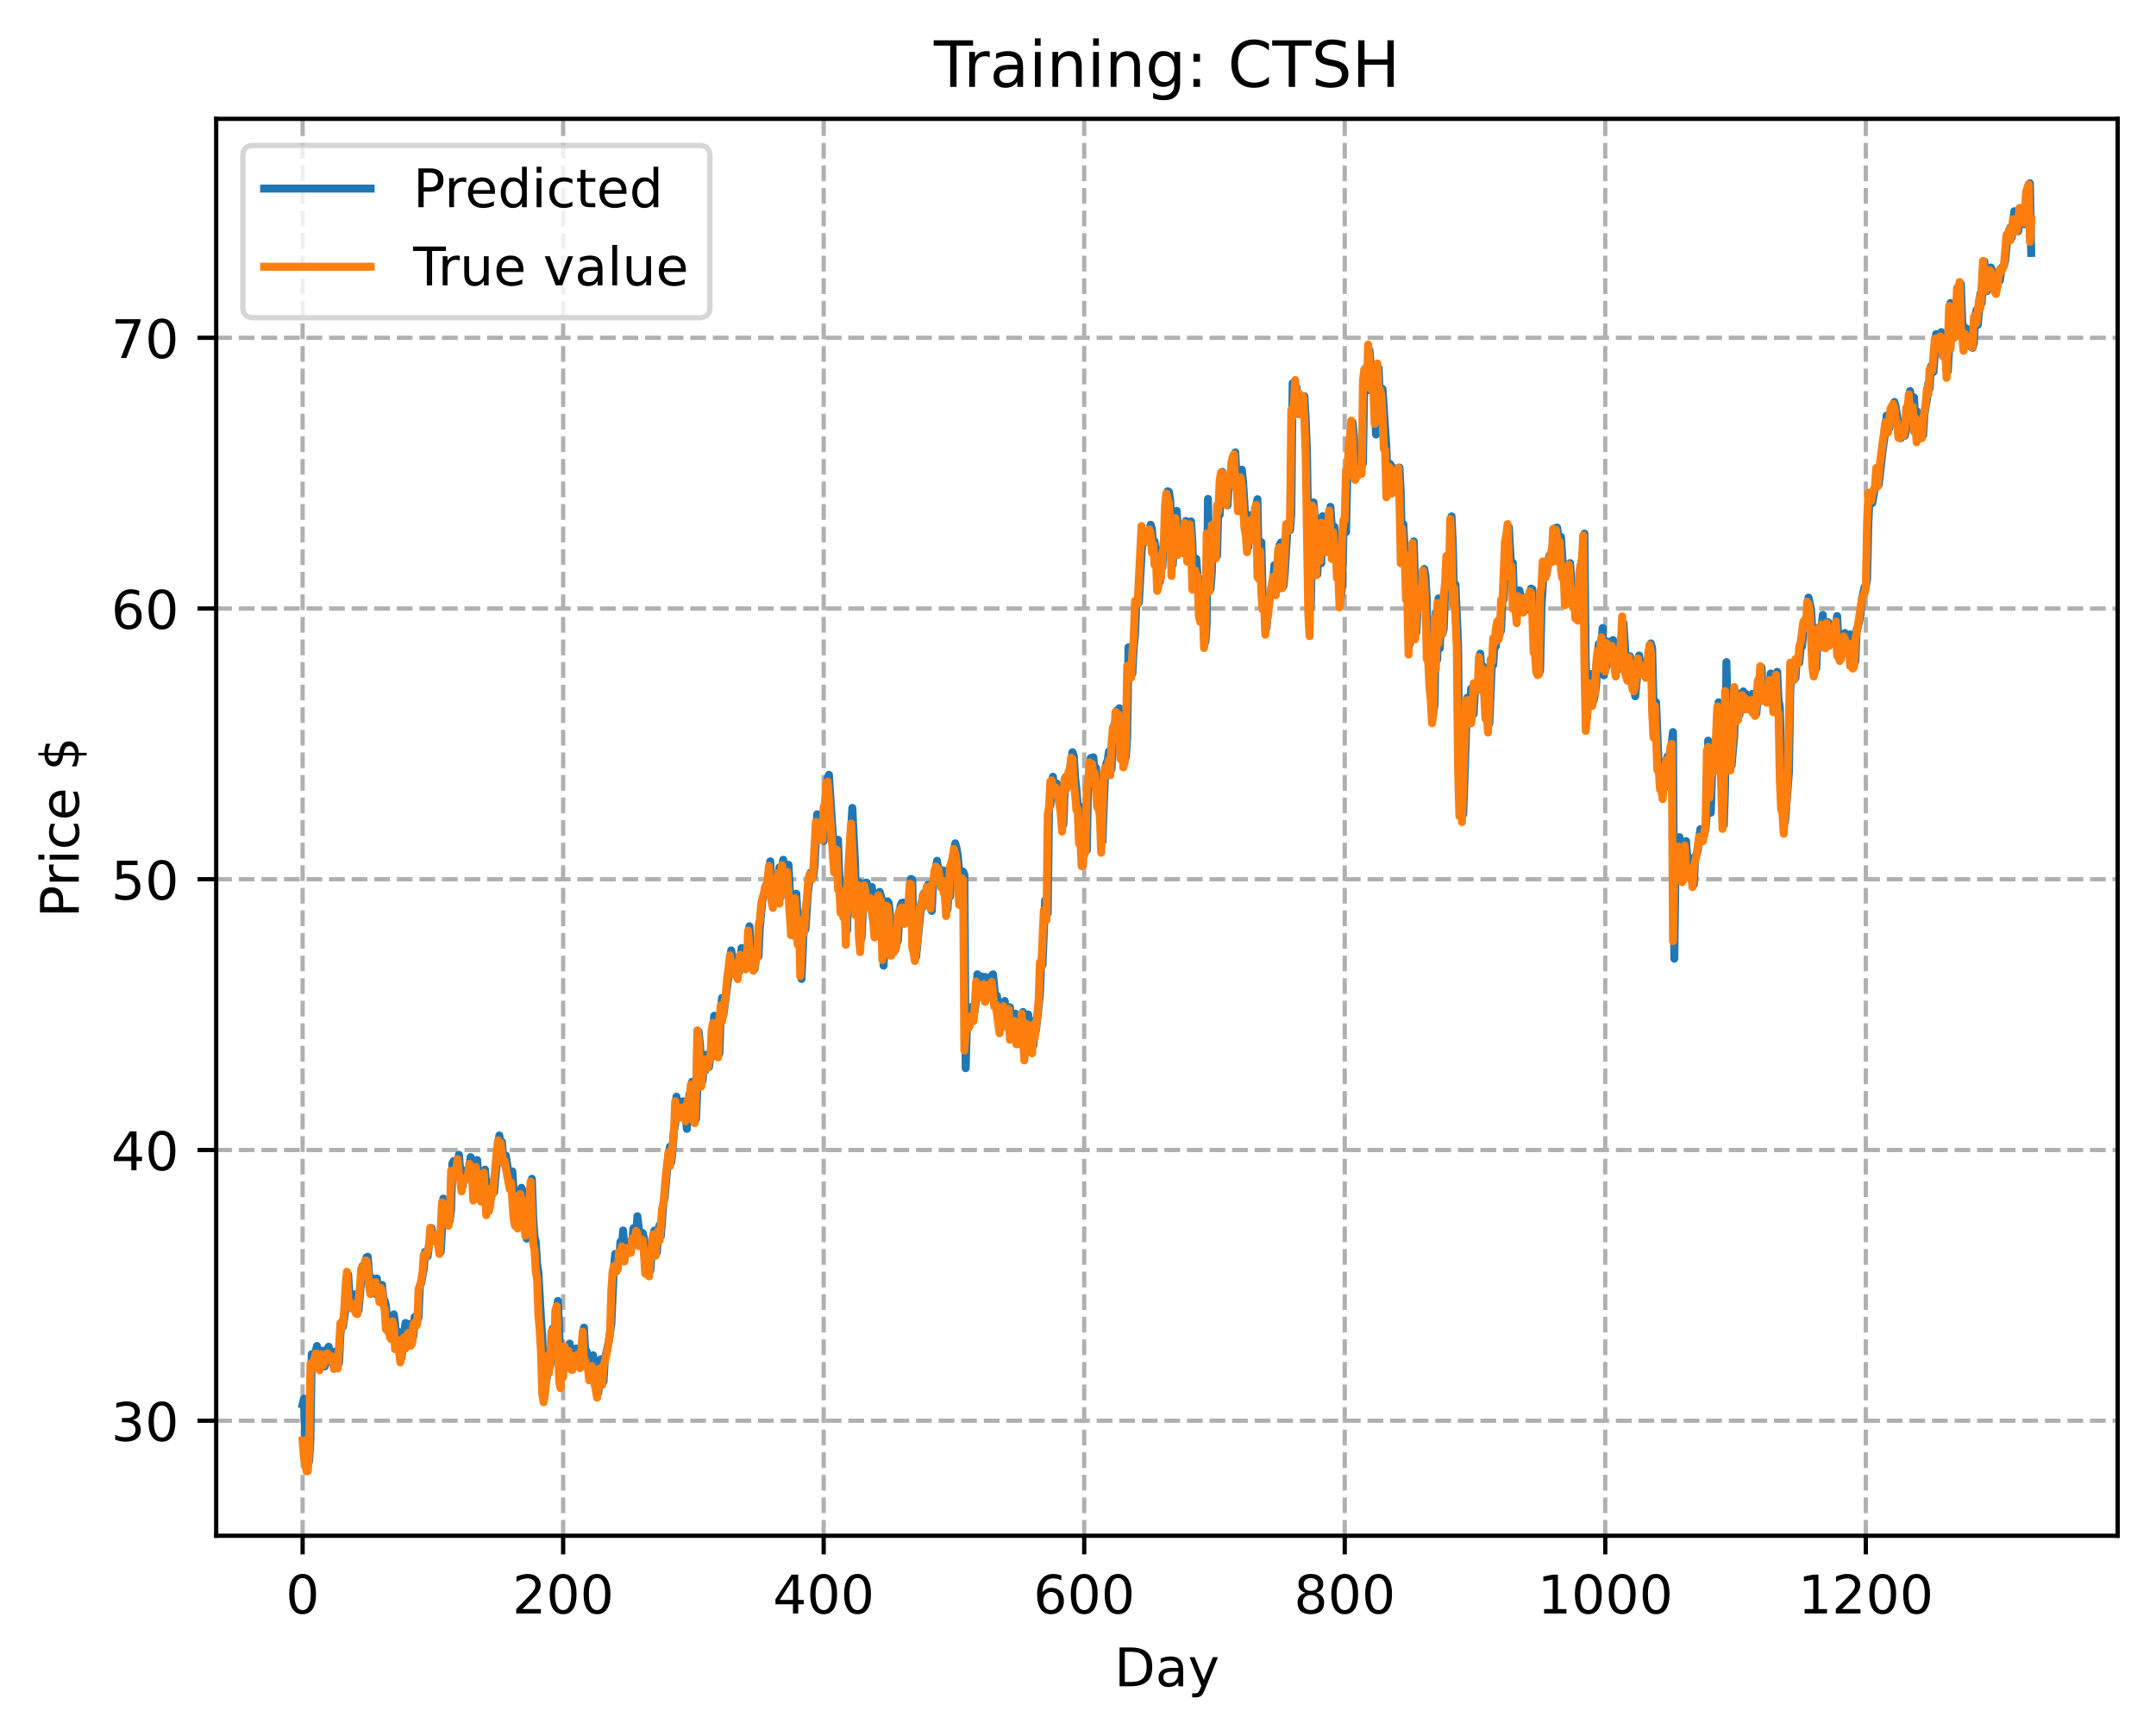 <?xml version="1.0" encoding="utf-8" standalone="no"?>
<!DOCTYPE svg PUBLIC "-//W3C//DTD SVG 1.1//EN"
  "http://www.w3.org/Graphics/SVG/1.1/DTD/svg11.dtd">
<!-- Created with matplotlib (https://matplotlib.org/) -->
<svg height="325.986pt" version="1.1" viewBox="0 0 404.923 325.986" width="404.923pt" xmlns="http://www.w3.org/2000/svg" xmlns:xlink="http://www.w3.org/1999/xlink">
 <defs>
  <style type="text/css">
*{stroke-linecap:butt;stroke-linejoin:round;}
  </style>
 </defs>
 <g id="figure_1">
  <g id="patch_1">
   <path d="M 0 325.986 
L 404.923 325.986 
L 404.923 0 
L 0 0 
z
" style="fill:#ffffff;"/>
  </g>
  <g id="axes_1">
   <g id="patch_2">
    <path d="M 40.603 288.43 
L 397.723 288.43 
L 397.723 22.318 
L 40.603 22.318 
z
" style="fill:#ffffff;"/>
   </g>
   <g id="matplotlib.axis_1">
    <g id="xtick_1">
     <g id="line2d_1">
      <path clip-path="url(#p211a371af6)" d="M 56.836 288.43 
L 56.836 22.318 
" style="fill:none;stroke:#b0b0b0;stroke-dasharray:2.96,1.28;stroke-dashoffset:0;stroke-width:0.8;"/>
     </g>
     <g id="line2d_2">
      <defs>
       <path d="M 0 0 
L 0 3.5 
" id="m9de02be96e" style="stroke:#000000;stroke-width:0.8;"/>
      </defs>
      <g>
       <use style="stroke:#000000;stroke-width:0.8;" x="56.836" xlink:href="#m9de02be96e" y="288.43"/>
      </g>
     </g>
     <g id="text_1">
      <!-- 0 -->
      <defs>
       <path d="M 31.781 66.406 
Q 24.172 66.406 20.328 58.906 
Q 16.5 51.422 16.5 36.375 
Q 16.5 21.391 20.328 13.891 
Q 24.172 6.391 31.781 6.391 
Q 39.453 6.391 43.281 13.891 
Q 47.125 21.391 47.125 36.375 
Q 47.125 51.422 43.281 58.906 
Q 39.453 66.406 31.781 66.406 
z
M 31.781 74.219 
Q 44.047 74.219 50.516 64.516 
Q 56.984 54.828 56.984 36.375 
Q 56.984 17.969 50.516 8.266 
Q 44.047 -1.422 31.781 -1.422 
Q 19.531 -1.422 13.062 8.266 
Q 6.594 17.969 6.594 36.375 
Q 6.594 54.828 13.062 64.516 
Q 19.531 74.219 31.781 74.219 
z
" id="DejaVuSans-48"/>
      </defs>
      <g transform="translate(53.655 303.029)scale(0.1 -0.1)">
       <use xlink:href="#DejaVuSans-48"/>
      </g>
     </g>
    </g>
    <g id="xtick_2">
     <g id="line2d_3">
      <path clip-path="url(#p211a371af6)" d="M 105.766 288.43 
L 105.766 22.318 
" style="fill:none;stroke:#b0b0b0;stroke-dasharray:2.96,1.28;stroke-dashoffset:0;stroke-width:0.8;"/>
     </g>
     <g id="line2d_4">
      <g>
       <use style="stroke:#000000;stroke-width:0.8;" x="105.766" xlink:href="#m9de02be96e" y="288.43"/>
      </g>
     </g>
     <g id="text_2">
      <!-- 200 -->
      <defs>
       <path d="M 19.188 8.297 
L 53.609 8.297 
L 53.609 0 
L 7.328 0 
L 7.328 8.297 
Q 12.938 14.109 22.625 23.891 
Q 32.328 33.688 34.812 36.531 
Q 39.547 41.844 41.422 45.531 
Q 43.312 49.219 43.312 52.781 
Q 43.312 58.594 39.234 62.25 
Q 35.156 65.922 28.609 65.922 
Q 23.969 65.922 18.812 64.312 
Q 13.672 62.703 7.812 59.422 
L 7.812 69.391 
Q 13.766 71.781 18.938 73 
Q 24.125 74.219 28.422 74.219 
Q 39.75 74.219 46.484 68.547 
Q 53.219 62.891 53.219 53.422 
Q 53.219 48.922 51.531 44.891 
Q 49.859 40.875 45.406 35.406 
Q 44.188 33.984 37.641 27.219 
Q 31.109 20.453 19.188 8.297 
z
" id="DejaVuSans-50"/>
      </defs>
      <g transform="translate(96.223 303.029)scale(0.1 -0.1)">
       <use xlink:href="#DejaVuSans-50"/>
       <use x="63.623" xlink:href="#DejaVuSans-48"/>
       <use x="127.246" xlink:href="#DejaVuSans-48"/>
      </g>
     </g>
    </g>
    <g id="xtick_3">
     <g id="line2d_5">
      <path clip-path="url(#p211a371af6)" d="M 154.697 288.43 
L 154.697 22.318 
" style="fill:none;stroke:#b0b0b0;stroke-dasharray:2.96,1.28;stroke-dashoffset:0;stroke-width:0.8;"/>
     </g>
     <g id="line2d_6">
      <g>
       <use style="stroke:#000000;stroke-width:0.8;" x="154.697" xlink:href="#m9de02be96e" y="288.43"/>
      </g>
     </g>
     <g id="text_3">
      <!-- 400 -->
      <defs>
       <path d="M 37.797 64.312 
L 12.891 25.391 
L 37.797 25.391 
z
M 35.203 72.906 
L 47.609 72.906 
L 47.609 25.391 
L 58.016 25.391 
L 58.016 17.188 
L 47.609 17.188 
L 47.609 0 
L 37.797 0 
L 37.797 17.188 
L 4.891 17.188 
L 4.891 26.703 
z
" id="DejaVuSans-52"/>
      </defs>
      <g transform="translate(145.153 303.029)scale(0.1 -0.1)">
       <use xlink:href="#DejaVuSans-52"/>
       <use x="63.623" xlink:href="#DejaVuSans-48"/>
       <use x="127.246" xlink:href="#DejaVuSans-48"/>
      </g>
     </g>
    </g>
    <g id="xtick_4">
     <g id="line2d_7">
      <path clip-path="url(#p211a371af6)" d="M 203.628 288.43 
L 203.628 22.318 
" style="fill:none;stroke:#b0b0b0;stroke-dasharray:2.96,1.28;stroke-dashoffset:0;stroke-width:0.8;"/>
     </g>
     <g id="line2d_8">
      <g>
       <use style="stroke:#000000;stroke-width:0.8;" x="203.628" xlink:href="#m9de02be96e" y="288.43"/>
      </g>
     </g>
     <g id="text_4">
      <!-- 600 -->
      <defs>
       <path d="M 33.016 40.375 
Q 26.375 40.375 22.484 35.828 
Q 18.609 31.297 18.609 23.391 
Q 18.609 15.531 22.484 10.953 
Q 26.375 6.391 33.016 6.391 
Q 39.656 6.391 43.531 10.953 
Q 47.406 15.531 47.406 23.391 
Q 47.406 31.297 43.531 35.828 
Q 39.656 40.375 33.016 40.375 
z
M 52.594 71.297 
L 52.594 62.312 
Q 48.875 64.062 45.094 64.984 
Q 41.312 65.922 37.594 65.922 
Q 27.828 65.922 22.672 59.328 
Q 17.531 52.734 16.797 39.406 
Q 19.672 43.656 24.016 45.922 
Q 28.375 48.188 33.594 48.188 
Q 44.578 48.188 50.953 41.516 
Q 57.328 34.859 57.328 23.391 
Q 57.328 12.156 50.688 5.359 
Q 44.047 -1.422 33.016 -1.422 
Q 20.359 -1.422 13.672 8.266 
Q 6.984 17.969 6.984 36.375 
Q 6.984 53.656 15.188 63.938 
Q 23.391 74.219 37.203 74.219 
Q 40.922 74.219 44.703 73.484 
Q 48.484 72.75 52.594 71.297 
z
" id="DejaVuSans-54"/>
      </defs>
      <g transform="translate(194.084 303.029)scale(0.1 -0.1)">
       <use xlink:href="#DejaVuSans-54"/>
       <use x="63.623" xlink:href="#DejaVuSans-48"/>
       <use x="127.246" xlink:href="#DejaVuSans-48"/>
      </g>
     </g>
    </g>
    <g id="xtick_5">
     <g id="line2d_9">
      <path clip-path="url(#p211a371af6)" d="M 252.558 288.43 
L 252.558 22.318 
" style="fill:none;stroke:#b0b0b0;stroke-dasharray:2.96,1.28;stroke-dashoffset:0;stroke-width:0.8;"/>
     </g>
     <g id="line2d_10">
      <g>
       <use style="stroke:#000000;stroke-width:0.8;" x="252.558" xlink:href="#m9de02be96e" y="288.43"/>
      </g>
     </g>
     <g id="text_5">
      <!-- 800 -->
      <defs>
       <path d="M 31.781 34.625 
Q 24.75 34.625 20.719 30.859 
Q 16.703 27.094 16.703 20.516 
Q 16.703 13.922 20.719 10.156 
Q 24.75 6.391 31.781 6.391 
Q 38.812 6.391 42.859 10.172 
Q 46.922 13.969 46.922 20.516 
Q 46.922 27.094 42.891 30.859 
Q 38.875 34.625 31.781 34.625 
z
M 21.922 38.812 
Q 15.578 40.375 12.031 44.719 
Q 8.5 49.078 8.5 55.328 
Q 8.5 64.062 14.719 69.141 
Q 20.953 74.219 31.781 74.219 
Q 42.672 74.219 48.875 69.141 
Q 55.078 64.062 55.078 55.328 
Q 55.078 49.078 51.531 44.719 
Q 48 40.375 41.703 38.812 
Q 48.828 37.156 52.797 32.312 
Q 56.781 27.484 56.781 20.516 
Q 56.781 9.906 50.312 4.234 
Q 43.844 -1.422 31.781 -1.422 
Q 19.734 -1.422 13.25 4.234 
Q 6.781 9.906 6.781 20.516 
Q 6.781 27.484 10.781 32.312 
Q 14.797 37.156 21.922 38.812 
z
M 18.312 54.391 
Q 18.312 48.734 21.844 45.562 
Q 25.391 42.391 31.781 42.391 
Q 38.141 42.391 41.719 45.562 
Q 45.312 48.734 45.312 54.391 
Q 45.312 60.062 41.719 63.234 
Q 38.141 66.406 31.781 66.406 
Q 25.391 66.406 21.844 63.234 
Q 18.312 60.062 18.312 54.391 
z
" id="DejaVuSans-56"/>
      </defs>
      <g transform="translate(243.015 303.029)scale(0.1 -0.1)">
       <use xlink:href="#DejaVuSans-56"/>
       <use x="63.623" xlink:href="#DejaVuSans-48"/>
       <use x="127.246" xlink:href="#DejaVuSans-48"/>
      </g>
     </g>
    </g>
    <g id="xtick_6">
     <g id="line2d_11">
      <path clip-path="url(#p211a371af6)" d="M 301.489 288.43 
L 301.489 22.318 
" style="fill:none;stroke:#b0b0b0;stroke-dasharray:2.96,1.28;stroke-dashoffset:0;stroke-width:0.8;"/>
     </g>
     <g id="line2d_12">
      <g>
       <use style="stroke:#000000;stroke-width:0.8;" x="301.489" xlink:href="#m9de02be96e" y="288.43"/>
      </g>
     </g>
     <g id="text_6">
      <!-- 1000 -->
      <defs>
       <path d="M 12.406 8.297 
L 28.516 8.297 
L 28.516 63.922 
L 10.984 60.406 
L 10.984 69.391 
L 28.422 72.906 
L 38.281 72.906 
L 38.281 8.297 
L 54.391 8.297 
L 54.391 0 
L 12.406 0 
z
" id="DejaVuSans-49"/>
      </defs>
      <g transform="translate(288.764 303.029)scale(0.1 -0.1)">
       <use xlink:href="#DejaVuSans-49"/>
       <use x="63.623" xlink:href="#DejaVuSans-48"/>
       <use x="127.246" xlink:href="#DejaVuSans-48"/>
       <use x="190.869" xlink:href="#DejaVuSans-48"/>
      </g>
     </g>
    </g>
    <g id="xtick_7">
     <g id="line2d_13">
      <path clip-path="url(#p211a371af6)" d="M 350.419 288.43 
L 350.419 22.318 
" style="fill:none;stroke:#b0b0b0;stroke-dasharray:2.96,1.28;stroke-dashoffset:0;stroke-width:0.8;"/>
     </g>
     <g id="line2d_14">
      <g>
       <use style="stroke:#000000;stroke-width:0.8;" x="350.419" xlink:href="#m9de02be96e" y="288.43"/>
      </g>
     </g>
     <g id="text_7">
      <!-- 1200 -->
      <g transform="translate(337.694 303.029)scale(0.1 -0.1)">
       <use xlink:href="#DejaVuSans-49"/>
       <use x="63.623" xlink:href="#DejaVuSans-50"/>
       <use x="127.246" xlink:href="#DejaVuSans-48"/>
       <use x="190.869" xlink:href="#DejaVuSans-48"/>
      </g>
     </g>
    </g>
    <g id="text_8">
     <!-- Day -->
     <defs>
      <path d="M 19.672 64.797 
L 19.672 8.109 
L 31.594 8.109 
Q 46.688 8.109 53.688 14.938 
Q 60.688 21.781 60.688 36.531 
Q 60.688 51.172 53.688 57.984 
Q 46.688 64.797 31.594 64.797 
z
M 9.812 72.906 
L 30.078 72.906 
Q 51.266 72.906 61.172 64.094 
Q 71.094 55.281 71.094 36.531 
Q 71.094 17.672 61.125 8.828 
Q 51.172 0 30.078 0 
L 9.812 0 
z
" id="DejaVuSans-68"/>
      <path d="M 34.281 27.484 
Q 23.391 27.484 19.188 25 
Q 14.984 22.516 14.984 16.5 
Q 14.984 11.719 18.141 8.906 
Q 21.297 6.109 26.703 6.109 
Q 34.188 6.109 38.703 11.406 
Q 43.219 16.703 43.219 25.484 
L 43.219 27.484 
z
M 52.203 31.203 
L 52.203 0 
L 43.219 0 
L 43.219 8.297 
Q 40.141 3.328 35.547 0.953 
Q 30.953 -1.422 24.312 -1.422 
Q 15.922 -1.422 10.953 3.297 
Q 6 8.016 6 15.922 
Q 6 25.141 12.172 29.828 
Q 18.359 34.516 30.609 34.516 
L 43.219 34.516 
L 43.219 35.406 
Q 43.219 41.609 39.141 45 
Q 35.062 48.391 27.688 48.391 
Q 23 48.391 18.547 47.266 
Q 14.109 46.141 10.016 43.891 
L 10.016 52.203 
Q 14.938 54.109 19.578 55.047 
Q 24.219 56 28.609 56 
Q 40.484 56 46.344 49.844 
Q 52.203 43.703 52.203 31.203 
z
" id="DejaVuSans-97"/>
      <path d="M 32.172 -5.078 
Q 28.375 -14.844 24.75 -17.812 
Q 21.141 -20.797 15.094 -20.797 
L 7.906 -20.797 
L 7.906 -13.281 
L 13.188 -13.281 
Q 16.891 -13.281 18.938 -11.516 
Q 21 -9.766 23.484 -3.219 
L 25.094 0.875 
L 2.984 54.688 
L 12.5 54.688 
L 29.594 11.922 
L 46.688 54.688 
L 56.203 54.688 
z
" id="DejaVuSans-121"/>
     </defs>
     <g transform="translate(209.29 316.707)scale(0.1 -0.1)">
      <use xlink:href="#DejaVuSans-68"/>
      <use x="77.002" xlink:href="#DejaVuSans-97"/>
      <use x="138.281" xlink:href="#DejaVuSans-121"/>
     </g>
    </g>
   </g>
   <g id="matplotlib.axis_2">
    <g id="ytick_1">
     <g id="line2d_15">
      <path clip-path="url(#p211a371af6)" d="M 40.603 266.826 
L 397.723 266.826 
" style="fill:none;stroke:#b0b0b0;stroke-dasharray:2.96,1.28;stroke-dashoffset:0;stroke-width:0.8;"/>
     </g>
     <g id="line2d_16">
      <defs>
       <path d="M 0 0 
L -3.5 0 
" id="mb84288653d" style="stroke:#000000;stroke-width:0.8;"/>
      </defs>
      <g>
       <use style="stroke:#000000;stroke-width:0.8;" x="40.603" xlink:href="#mb84288653d" y="266.826"/>
      </g>
     </g>
     <g id="text_9">
      <!-- 30 -->
      <defs>
       <path d="M 40.578 39.312 
Q 47.656 37.797 51.625 33 
Q 55.609 28.219 55.609 21.188 
Q 55.609 10.406 48.188 4.484 
Q 40.766 -1.422 27.094 -1.422 
Q 22.516 -1.422 17.656 -0.516 
Q 12.797 0.391 7.625 2.203 
L 7.625 11.719 
Q 11.719 9.328 16.594 8.109 
Q 21.484 6.891 26.812 6.891 
Q 36.078 6.891 40.938 10.547 
Q 45.797 14.203 45.797 21.188 
Q 45.797 27.641 41.281 31.266 
Q 36.766 34.906 28.719 34.906 
L 20.219 34.906 
L 20.219 43.016 
L 29.109 43.016 
Q 36.375 43.016 40.234 45.922 
Q 44.094 48.828 44.094 54.297 
Q 44.094 59.906 40.109 62.906 
Q 36.141 65.922 28.719 65.922 
Q 24.656 65.922 20.016 65.031 
Q 15.375 64.156 9.812 62.312 
L 9.812 71.094 
Q 15.438 72.656 20.344 73.438 
Q 25.25 74.219 29.594 74.219 
Q 40.828 74.219 47.359 69.109 
Q 53.906 64.016 53.906 55.328 
Q 53.906 49.266 50.438 45.094 
Q 46.969 40.922 40.578 39.312 
z
" id="DejaVuSans-51"/>
      </defs>
      <g transform="translate(20.878 270.625)scale(0.1 -0.1)">
       <use xlink:href="#DejaVuSans-51"/>
       <use x="63.623" xlink:href="#DejaVuSans-48"/>
      </g>
     </g>
    </g>
    <g id="ytick_2">
     <g id="line2d_17">
      <path clip-path="url(#p211a371af6)" d="M 40.603 215.98 
L 397.723 215.98 
" style="fill:none;stroke:#b0b0b0;stroke-dasharray:2.96,1.28;stroke-dashoffset:0;stroke-width:0.8;"/>
     </g>
     <g id="line2d_18">
      <g>
       <use style="stroke:#000000;stroke-width:0.8;" x="40.603" xlink:href="#mb84288653d" y="215.98"/>
      </g>
     </g>
     <g id="text_10">
      <!-- 40 -->
      <g transform="translate(20.878 219.779)scale(0.1 -0.1)">
       <use xlink:href="#DejaVuSans-52"/>
       <use x="63.623" xlink:href="#DejaVuSans-48"/>
      </g>
     </g>
    </g>
    <g id="ytick_3">
     <g id="line2d_19">
      <path clip-path="url(#p211a371af6)" d="M 40.603 165.134 
L 397.723 165.134 
" style="fill:none;stroke:#b0b0b0;stroke-dasharray:2.96,1.28;stroke-dashoffset:0;stroke-width:0.8;"/>
     </g>
     <g id="line2d_20">
      <g>
       <use style="stroke:#000000;stroke-width:0.8;" x="40.603" xlink:href="#mb84288653d" y="165.134"/>
      </g>
     </g>
     <g id="text_11">
      <!-- 50 -->
      <defs>
       <path d="M 10.797 72.906 
L 49.516 72.906 
L 49.516 64.594 
L 19.828 64.594 
L 19.828 46.734 
Q 21.969 47.469 24.109 47.828 
Q 26.266 48.188 28.422 48.188 
Q 40.625 48.188 47.75 41.5 
Q 54.891 34.812 54.891 23.391 
Q 54.891 11.625 47.562 5.094 
Q 40.234 -1.422 26.906 -1.422 
Q 22.312 -1.422 17.547 -0.641 
Q 12.797 0.141 7.719 1.703 
L 7.719 11.625 
Q 12.109 9.234 16.797 8.062 
Q 21.484 6.891 26.703 6.891 
Q 35.156 6.891 40.078 11.328 
Q 45.016 15.766 45.016 23.391 
Q 45.016 31 40.078 35.438 
Q 35.156 39.891 26.703 39.891 
Q 22.75 39.891 18.812 39.016 
Q 14.891 38.141 10.797 36.281 
z
" id="DejaVuSans-53"/>
      </defs>
      <g transform="translate(20.878 168.933)scale(0.1 -0.1)">
       <use xlink:href="#DejaVuSans-53"/>
       <use x="63.623" xlink:href="#DejaVuSans-48"/>
      </g>
     </g>
    </g>
    <g id="ytick_4">
     <g id="line2d_21">
      <path clip-path="url(#p211a371af6)" d="M 40.603 114.288 
L 397.723 114.288 
" style="fill:none;stroke:#b0b0b0;stroke-dasharray:2.96,1.28;stroke-dashoffset:0;stroke-width:0.8;"/>
     </g>
     <g id="line2d_22">
      <g>
       <use style="stroke:#000000;stroke-width:0.8;" x="40.603" xlink:href="#mb84288653d" y="114.288"/>
      </g>
     </g>
     <g id="text_12">
      <!-- 60 -->
      <g transform="translate(20.878 118.087)scale(0.1 -0.1)">
       <use xlink:href="#DejaVuSans-54"/>
       <use x="63.623" xlink:href="#DejaVuSans-48"/>
      </g>
     </g>
    </g>
    <g id="ytick_5">
     <g id="line2d_23">
      <path clip-path="url(#p211a371af6)" d="M 40.603 63.442 
L 397.723 63.442 
" style="fill:none;stroke:#b0b0b0;stroke-dasharray:2.96,1.28;stroke-dashoffset:0;stroke-width:0.8;"/>
     </g>
     <g id="line2d_24">
      <g>
       <use style="stroke:#000000;stroke-width:0.8;" x="40.603" xlink:href="#mb84288653d" y="63.442"/>
      </g>
     </g>
     <g id="text_13">
      <!-- 70 -->
      <defs>
       <path d="M 8.203 72.906 
L 55.078 72.906 
L 55.078 68.703 
L 28.609 0 
L 18.312 0 
L 43.219 64.594 
L 8.203 64.594 
z
" id="DejaVuSans-55"/>
      </defs>
      <g transform="translate(20.878 67.241)scale(0.1 -0.1)">
       <use xlink:href="#DejaVuSans-55"/>
       <use x="63.623" xlink:href="#DejaVuSans-48"/>
      </g>
     </g>
    </g>
    <g id="text_14">
     <!-- Price $ -->
     <defs>
      <path d="M 19.672 64.797 
L 19.672 37.406 
L 32.078 37.406 
Q 38.969 37.406 42.719 40.969 
Q 46.484 44.531 46.484 51.125 
Q 46.484 57.672 42.719 61.234 
Q 38.969 64.797 32.078 64.797 
z
M 9.812 72.906 
L 32.078 72.906 
Q 44.344 72.906 50.609 67.359 
Q 56.891 61.812 56.891 51.125 
Q 56.891 40.328 50.609 34.812 
Q 44.344 29.297 32.078 29.297 
L 19.672 29.297 
L 19.672 0 
L 9.812 0 
z
" id="DejaVuSans-80"/>
      <path d="M 41.109 46.297 
Q 39.594 47.172 37.812 47.578 
Q 36.031 48 33.891 48 
Q 26.266 48 22.188 43.047 
Q 18.109 38.094 18.109 28.812 
L 18.109 0 
L 9.078 0 
L 9.078 54.688 
L 18.109 54.688 
L 18.109 46.188 
Q 20.953 51.172 25.484 53.578 
Q 30.031 56 36.531 56 
Q 37.453 56 38.578 55.875 
Q 39.703 55.766 41.062 55.516 
z
" id="DejaVuSans-114"/>
      <path d="M 9.422 54.688 
L 18.406 54.688 
L 18.406 0 
L 9.422 0 
z
M 9.422 75.984 
L 18.406 75.984 
L 18.406 64.594 
L 9.422 64.594 
z
" id="DejaVuSans-105"/>
      <path d="M 48.781 52.594 
L 48.781 44.188 
Q 44.969 46.297 41.141 47.344 
Q 37.312 48.391 33.406 48.391 
Q 24.656 48.391 19.812 42.844 
Q 14.984 37.312 14.984 27.297 
Q 14.984 17.281 19.812 11.734 
Q 24.656 6.203 33.406 6.203 
Q 37.312 6.203 41.141 7.25 
Q 44.969 8.297 48.781 10.406 
L 48.781 2.094 
Q 45.016 0.344 40.984 -0.531 
Q 36.969 -1.422 32.422 -1.422 
Q 20.062 -1.422 12.781 6.344 
Q 5.516 14.109 5.516 27.297 
Q 5.516 40.672 12.859 48.328 
Q 20.219 56 33.016 56 
Q 37.156 56 41.109 55.141 
Q 45.062 54.297 48.781 52.594 
z
" id="DejaVuSans-99"/>
      <path d="M 56.203 29.594 
L 56.203 25.203 
L 14.891 25.203 
Q 15.484 15.922 20.484 11.062 
Q 25.484 6.203 34.422 6.203 
Q 39.594 6.203 44.453 7.469 
Q 49.312 8.734 54.109 11.281 
L 54.109 2.781 
Q 49.266 0.734 44.188 -0.344 
Q 39.109 -1.422 33.891 -1.422 
Q 20.797 -1.422 13.156 6.188 
Q 5.516 13.812 5.516 26.812 
Q 5.516 40.234 12.766 48.109 
Q 20.016 56 32.328 56 
Q 43.359 56 49.781 48.891 
Q 56.203 41.797 56.203 29.594 
z
M 47.219 32.234 
Q 47.125 39.594 43.094 43.984 
Q 39.062 48.391 32.422 48.391 
Q 24.906 48.391 20.391 44.141 
Q 15.875 39.891 15.188 32.172 
z
" id="DejaVuSans-101"/>
      <path id="DejaVuSans-32"/>
      <path d="M 33.797 -14.703 
L 28.906 -14.703 
L 28.859 0 
Q 23.734 0.094 18.609 1.188 
Q 13.484 2.297 8.297 4.5 
L 8.297 13.281 
Q 13.281 10.156 18.375 8.562 
Q 23.484 6.984 28.906 6.938 
L 28.906 29.203 
Q 18.109 30.953 13.203 35.156 
Q 8.297 39.359 8.297 46.688 
Q 8.297 54.641 13.625 59.219 
Q 18.953 63.812 28.906 64.5 
L 28.906 75.984 
L 33.797 75.984 
L 33.797 64.656 
Q 38.328 64.453 42.578 63.688 
Q 46.828 62.938 50.875 61.625 
L 50.875 53.078 
Q 46.828 55.125 42.547 56.25 
Q 38.281 57.375 33.797 57.562 
L 33.797 36.719 
Q 44.875 35.016 50.094 30.609 
Q 55.328 26.219 55.328 18.609 
Q 55.328 10.359 49.781 5.594 
Q 44.234 0.828 33.797 0.094 
z
M 28.906 37.594 
L 28.906 57.625 
Q 23.25 56.984 20.266 54.391 
Q 17.281 51.812 17.281 47.516 
Q 17.281 43.312 20.031 40.969 
Q 22.797 38.625 28.906 37.594 
z
M 33.797 28.219 
L 33.797 7.078 
Q 39.984 7.906 43.141 10.594 
Q 46.297 13.281 46.297 17.672 
Q 46.297 21.969 43.281 24.5 
Q 40.281 27.047 33.797 28.219 
z
" id="DejaVuSans-36"/>
     </defs>
     <g transform="translate(14.798 172.342)rotate(-90)scale(0.1 -0.1)">
      <use xlink:href="#DejaVuSans-80"/>
      <use x="58.553" xlink:href="#DejaVuSans-114"/>
      <use x="99.666" xlink:href="#DejaVuSans-105"/>
      <use x="127.449" xlink:href="#DejaVuSans-99"/>
      <use x="182.43" xlink:href="#DejaVuSans-101"/>
      <use x="243.953" xlink:href="#DejaVuSans-32"/>
      <use x="275.74" xlink:href="#DejaVuSans-36"/>
     </g>
    </g>
   </g>
   <g id="line2d_25">
    <path clip-path="url(#p211a371af6)" d="M 56.836 263.771 
L 57.081 262.699 
L 57.325 270.084 
L 57.814 275.155 
L 58.059 274.404 
L 58.304 270.268 
L 58.548 254.331 
L 58.793 256.012 
L 59.038 254.153 
L 59.282 253.893 
L 59.527 252.789 
L 60.016 256.401 
L 60.261 256.844 
L 60.506 253.674 
L 60.995 256.638 
L 61.24 253.836 
L 61.729 252.931 
L 62.218 255.443 
L 62.463 256.142 
L 62.708 253.866 
L 62.952 256.162 
L 63.197 253.764 
L 63.686 255.963 
L 63.931 250.623 
L 64.175 248.276 
L 64.42 249.159 
L 64.909 245.735 
L 65.399 239.376 
L 65.643 243.174 
L 65.888 244.497 
L 66.133 244.818 
L 66.377 245.723 
L 66.622 243.083 
L 67.111 246.204 
L 67.356 246.069 
L 67.845 240.244 
L 68.09 237.76 
L 68.335 239.362 
L 68.824 236.152 
L 69.069 236.036 
L 69.558 242.114 
L 69.802 242.958 
L 70.047 240.118 
L 70.292 242.916 
L 70.781 240.114 
L 71.026 243.422 
L 71.27 243.568 
L 71.515 244.378 
L 71.76 241.314 
L 72.004 243.889 
L 72.249 244.281 
L 72.494 245.273 
L 72.738 249.087 
L 72.983 250.227 
L 73.228 247.649 
L 73.472 249.782 
L 73.717 250.599 
L 73.962 246.844 
L 74.206 248.663 
L 74.451 252.472 
L 74.696 250.075 
L 75.429 254.959 
L 75.919 250.083 
L 76.163 248.469 
L 76.408 252.014 
L 76.897 248.655 
L 77.142 251.106 
L 77.387 251.852 
L 77.631 250.952 
L 77.876 247.347 
L 78.121 247.152 
L 78.365 247.858 
L 78.61 247.478 
L 78.855 241.454 
L 79.099 241.043 
L 79.589 238.339 
L 79.833 235.095 
L 80.078 236.02 
L 80.323 235.977 
L 80.567 233.917 
L 80.812 232.91 
L 81.056 230.648 
L 81.301 232.687 
L 81.546 232.016 
L 81.79 231.99 
L 82.035 232.934 
L 82.28 232.89 
L 82.524 233.75 
L 82.769 235.148 
L 83.014 231.061 
L 83.258 225.105 
L 83.503 227.203 
L 83.748 227.993 
L 83.992 226.721 
L 84.237 229.305 
L 84.482 229.245 
L 84.726 227.281 
L 84.971 218.477 
L 85.216 218.036 
L 85.46 220.321 
L 85.705 220.949 
L 86.194 216.884 
L 86.439 219.789 
L 86.928 222.695 
L 87.173 220.712 
L 87.417 219.82 
L 87.662 219.854 
L 88.151 219.287 
L 88.396 217.325 
L 88.641 220.492 
L 88.885 219.147 
L 89.13 224.205 
L 89.375 219.591 
L 89.619 217.875 
L 89.864 221.888 
L 90.598 225.611 
L 91.087 219.658 
L 91.577 226.631 
L 91.821 223.716 
L 92.066 225.594 
L 92.311 224.586 
L 92.555 221.876 
L 92.8 223.895 
L 93.778 213.258 
L 94.023 214.84 
L 94.268 214.446 
L 94.512 217.253 
L 94.757 218.376 
L 95.002 217.014 
L 95.736 221.844 
L 95.98 222.452 
L 96.225 220.003 
L 96.714 227.639 
L 96.959 229.236 
L 97.204 227.77 
L 97.448 229.458 
L 97.693 224.272 
L 97.938 223.081 
L 98.182 223.725 
L 98.427 227.543 
L 98.672 229.392 
L 98.916 232.626 
L 99.161 229.25 
L 99.405 230.143 
L 99.895 221.386 
L 100.139 228.445 
L 100.384 232.256 
L 100.629 233.233 
L 100.873 237.327 
L 101.118 238.971 
L 101.607 247.591 
L 101.852 251.133 
L 102.097 258.207 
L 102.341 259.323 
L 102.586 259.48 
L 102.831 257.937 
L 103.075 254.164 
L 103.32 256.546 
L 103.565 254.606 
L 103.809 249.533 
L 104.299 253.158 
L 104.543 245.669 
L 104.788 244.336 
L 105.277 256.011 
L 105.522 258.185 
L 105.766 254.914 
L 106.011 257.042 
L 106.256 252.898 
L 106.5 253.974 
L 106.745 253.418 
L 106.99 252.344 
L 107.479 256.239 
L 107.724 255.965 
L 108.213 253.271 
L 108.458 254.256 
L 108.702 253.424 
L 108.947 254.043 
L 109.192 255.418 
L 109.681 249.346 
L 109.926 254.19 
L 110.17 253.748 
L 110.904 257.95 
L 111.149 255.602 
L 111.393 254.527 
L 112.372 261.594 
L 112.861 255.296 
L 113.351 259.474 
L 113.595 255.296 
L 114.329 251.933 
L 114.819 248.698 
L 115.308 237.914 
L 115.553 235.496 
L 115.797 237.821 
L 116.042 236.78 
L 116.287 236.378 
L 116.531 233.204 
L 116.776 235.075 
L 117.02 231.099 
L 117.265 234.182 
L 117.51 235.442 
L 117.754 233.539 
L 117.999 233.361 
L 118.244 234.564 
L 118.488 234.732 
L 118.733 233.153 
L 118.978 230.664 
L 119.222 230.71 
L 119.467 231.909 
L 119.712 228.426 
L 120.201 232.657 
L 120.446 231.68 
L 120.69 231.56 
L 120.935 232.441 
L 121.18 234.571 
L 121.424 238.895 
L 121.669 237.055 
L 122.158 238.565 
L 122.403 234.694 
L 122.892 231.13 
L 123.137 232.076 
L 123.381 235.229 
L 123.626 231.148 
L 123.871 230.063 
L 124.115 232.183 
L 124.605 225.888 
L 124.849 224.812 
L 125.339 219.026 
L 125.583 216.551 
L 125.828 215.367 
L 126.073 218.331 
L 126.317 215.925 
L 126.562 212.333 
L 126.807 211.214 
L 127.051 205.972 
L 127.296 208.257 
L 127.541 209.201 
L 127.785 208.572 
L 128.03 207.129 
L 128.275 206.845 
L 128.764 209.507 
L 129.008 212.021 
L 129.253 207.645 
L 129.498 205.44 
L 129.742 206.682 
L 129.987 203.169 
L 130.232 205.536 
L 130.476 209.052 
L 130.721 210.217 
L 130.966 204.771 
L 131.21 193.757 
L 131.455 196.052 
L 131.944 203.032 
L 132.189 200.301 
L 132.434 201.118 
L 132.678 198.075 
L 132.923 198.273 
L 133.168 200.392 
L 133.412 198.408 
L 133.657 197.646 
L 133.902 193.138 
L 134.146 190.774 
L 134.391 195.4 
L 134.636 197.311 
L 134.88 195.83 
L 135.125 197.859 
L 135.369 189.88 
L 135.614 187.404 
L 135.859 190.64 
L 136.837 183.201 
L 137.327 178.498 
L 137.816 181.252 
L 138.061 182.602 
L 138.305 179.932 
L 138.55 180.696 
L 138.795 182.602 
L 139.284 178.047 
L 139.773 181.42 
L 140.018 179.716 
L 140.263 181.745 
L 140.507 180.008 
L 140.752 173.968 
L 140.996 177.506 
L 141.241 177.902 
L 141.73 181.973 
L 142.22 178.44 
L 142.464 179.637 
L 142.709 174.108 
L 143.198 169.083 
L 143.932 166.103 
L 144.177 167.112 
L 144.666 161.772 
L 144.911 167.266 
L 145.156 168.191 
L 145.4 169.616 
L 145.645 165.601 
L 145.89 164.201 
L 146.134 165.793 
L 146.379 162.919 
L 146.624 168.428 
L 146.868 162.773 
L 147.113 161.477 
L 147.602 166.376 
L 147.847 166.633 
L 148.091 162.411 
L 148.581 171.592 
L 148.825 174.101 
L 149.07 171.814 
L 149.315 174.639 
L 149.559 167.839 
L 149.804 172.911 
L 150.049 175.393 
L 150.293 171.633 
L 150.538 183.868 
L 151.027 172.32 
L 151.272 174.559 
L 151.761 167.441 
L 152.251 163.879 
L 152.74 164.664 
L 152.984 162.6 
L 153.474 152.936 
L 153.718 156.527 
L 153.963 154.89 
L 154.208 156.612 
L 154.452 153.867 
L 154.697 157.954 
L 154.942 150.848 
L 155.186 150.388 
L 155.431 146.222 
L 155.676 145.518 
L 156.654 160.365 
L 156.899 162.216 
L 157.144 158.043 
L 157.388 157.729 
L 157.633 164.679 
L 157.878 165.322 
L 158.122 168.038 
L 158.367 168.203 
L 158.612 170.799 
L 158.856 167.863 
L 159.101 174.729 
L 159.345 163.705 
L 159.59 160.692 
L 160.079 151.738 
L 160.569 161.762 
L 160.813 169.726 
L 161.058 168.169 
L 161.303 165.67 
L 161.547 173.158 
L 161.792 176.279 
L 162.037 171.49 
L 162.281 169.96 
L 162.526 165.807 
L 162.771 165.767 
L 163.015 168.643 
L 163.26 167.71 
L 163.505 169.346 
L 163.749 166.577 
L 164.483 174.671 
L 164.728 174.922 
L 165.217 167.502 
L 165.706 169.23 
L 165.951 181.368 
L 166.196 175.096 
L 166.44 176.146 
L 166.685 169.263 
L 166.93 169.614 
L 167.174 171.995 
L 167.419 177.791 
L 167.664 177.926 
L 167.908 176.931 
L 168.153 178.443 
L 168.398 177.276 
L 168.642 176.663 
L 168.887 172.18 
L 169.132 170.113 
L 169.376 169.57 
L 169.621 169.511 
L 170.11 173.102 
L 170.355 171.613 
L 170.6 171.576 
L 170.844 169.448 
L 171.089 165.077 
L 171.333 165.181 
L 171.578 176.645 
L 172.067 179.656 
L 173.046 169.529 
L 173.291 170.387 
L 173.535 167.767 
L 174.025 168.959 
L 174.269 166.19 
L 174.514 168.451 
L 174.759 169.21 
L 175.003 171.089 
L 175.248 165.586 
L 175.493 164.805 
L 175.982 161.66 
L 176.227 163.359 
L 176.471 163.197 
L 176.716 165.361 
L 176.96 165.637 
L 177.205 163.492 
L 177.45 166.787 
L 177.694 167.207 
L 177.939 170.845 
L 178.184 167.239 
L 178.428 168.408 
L 178.673 162.845 
L 179.407 158.381 
L 179.652 159.324 
L 179.896 160.805 
L 180.141 163.579 
L 180.386 168.484 
L 180.63 167.342 
L 180.875 163.708 
L 181.12 164.26 
L 181.364 200.627 
L 181.609 192.098 
L 182.098 190.956 
L 182.343 191.021 
L 182.588 189.044 
L 183.077 189.88 
L 183.321 187.345 
L 183.566 182.984 
L 183.811 183.946 
L 184.055 183.789 
L 184.3 183.368 
L 184.545 185.232 
L 184.789 184.723 
L 185.034 183.482 
L 185.279 187.563 
L 186.013 183.761 
L 186.257 183.248 
L 186.502 182.996 
L 186.991 188.042 
L 187.236 187.005 
L 187.725 191.032 
L 187.97 191.657 
L 188.215 189.573 
L 188.459 190.721 
L 188.704 187.999 
L 189.193 192.322 
L 189.438 192.204 
L 189.682 189.172 
L 189.927 193.483 
L 190.172 191.025 
L 190.416 193.534 
L 190.661 190.355 
L 191.15 195.47 
L 191.395 192.554 
L 191.64 193.473 
L 191.884 195.562 
L 192.129 190.064 
L 192.618 197.136 
L 192.863 194.45 
L 193.108 190.519 
L 193.352 194.032 
L 193.597 194.907 
L 193.842 192.716 
L 194.086 196.326 
L 194.331 191.639 
L 194.575 193.491 
L 195.309 186.773 
L 195.554 180.383 
L 195.799 181.215 
L 196.288 169.083 
L 196.533 168.85 
L 196.777 171.512 
L 197.022 151.599 
L 197.267 151.224 
L 197.511 147.21 
L 197.756 145.883 
L 198.001 148.887 
L 198.49 147.135 
L 198.979 148.838 
L 199.224 150.212 
L 199.713 154.862 
L 199.958 148.591 
L 200.203 145.892 
L 200.447 147.804 
L 201.181 143.01 
L 201.426 141.28 
L 201.67 142.01 
L 201.915 146.042 
L 202.16 148.151 
L 202.404 151.362 
L 202.649 151.345 
L 202.894 156.589 
L 203.138 154.804 
L 203.383 160.922 
L 203.628 160.535 
L 203.872 156.483 
L 204.117 159.706 
L 204.362 146.994 
L 204.606 145.48 
L 204.851 142.369 
L 205.096 142.438 
L 205.34 142.225 
L 205.585 144.9 
L 205.83 144.218 
L 206.074 148.674 
L 206.319 150.031 
L 206.563 149.584 
L 206.808 150.51 
L 207.053 158.072 
L 207.542 145.253 
L 207.787 143.351 
L 208.031 142.856 
L 208.276 141.126 
L 208.521 142.177 
L 208.765 144.474 
L 209.255 136.097 
L 209.499 137.842 
L 209.744 133.448 
L 209.989 133.604 
L 210.233 133.013 
L 210.723 140.573 
L 210.967 136.745 
L 211.212 142.687 
L 211.457 142.211 
L 211.701 138.353 
L 211.946 121.575 
L 212.191 125.939 
L 212.435 126.893 
L 212.68 126.431 
L 212.924 121.736 
L 213.169 119.372 
L 213.414 113.322 
L 213.658 113.434 
L 213.903 113.165 
L 214.637 99.662 
L 214.882 101.966 
L 215.126 101.662 
L 215.616 99.707 
L 215.86 100.106 
L 216.105 98.555 
L 216.35 99.302 
L 216.594 102.893 
L 216.839 101.668 
L 217.084 104.716 
L 217.328 103.211 
L 217.573 109.677 
L 217.818 109.316 
L 218.062 104.29 
L 218.307 106.484 
L 218.551 101.865 
L 218.796 101.68 
L 219.041 94.876 
L 219.285 92.268 
L 219.53 92.363 
L 219.775 93.908 
L 220.019 98.274 
L 220.264 106.045 
L 220.509 101.059 
L 220.998 95.951 
L 221.487 103.59 
L 221.732 100.375 
L 222.221 103.06 
L 222.711 97.837 
L 222.955 99.441 
L 223.2 104.103 
L 223.689 97.926 
L 223.934 101.709 
L 224.179 110.069 
L 224.423 106.687 
L 224.668 104.943 
L 224.912 108.032 
L 225.157 108.768 
L 225.402 115.188 
L 225.646 115.806 
L 225.891 111.63 
L 226.136 114.45 
L 226.38 120.611 
L 226.625 117.501 
L 226.87 93.702 
L 227.114 106.399 
L 227.359 110.632 
L 227.604 107.363 
L 227.848 98.876 
L 228.093 100.728 
L 228.338 104.223 
L 228.582 104.417 
L 228.827 95.21 
L 229.072 96.692 
L 229.316 91.332 
L 229.561 88.623 
L 230.295 90.354 
L 230.539 94.912 
L 230.784 90.487 
L 231.029 89.849 
L 231.273 90.609 
L 231.518 86.97 
L 232.007 84.972 
L 232.252 90.273 
L 232.497 90.244 
L 232.741 94.291 
L 232.986 95.175 
L 233.231 88.218 
L 233.475 90.612 
L 233.965 98.784 
L 234.209 101.343 
L 234.454 102.721 
L 234.699 96.776 
L 234.943 100.228 
L 235.188 97.175 
L 235.433 97.343 
L 235.677 98.522 
L 235.922 94.99 
L 236.167 93.754 
L 236.411 106.61 
L 236.656 106.94 
L 236.9 101.834 
L 237.145 112.244 
L 237.39 113.933 
L 237.634 112.335 
L 237.879 117.881 
L 238.124 114.461 
L 238.858 110.045 
L 239.102 109.234 
L 239.347 106.137 
L 239.592 109.813 
L 239.836 110.84 
L 240.081 104.159 
L 240.326 102.359 
L 240.57 101.897 
L 240.815 104.992 
L 241.06 110.079 
L 241.304 107.538 
L 241.794 99.309 
L 242.038 98.586 
L 242.283 99.586 
L 242.527 96.61 
L 242.772 71.957 
L 243.017 77.814 
L 243.261 76.484 
L 243.506 72.691 
L 243.751 76.658 
L 243.995 77.767 
L 244.24 74.712 
L 244.485 77.837 
L 244.974 74.399 
L 245.219 78.473 
L 245.463 84.974 
L 245.953 114.799 
L 246.197 113.734 
L 246.442 100.809 
L 246.687 94.351 
L 247.176 99.768 
L 247.421 107.856 
L 247.665 101.441 
L 247.91 98.432 
L 248.155 105.764 
L 248.399 96.958 
L 248.644 101.211 
L 248.888 99.916 
L 249.133 99.912 
L 249.378 102.427 
L 249.867 95.186 
L 250.112 98.648 
L 250.356 104.761 
L 250.601 98.929 
L 250.846 104.84 
L 251.09 102.719 
L 251.335 108.575 
L 251.58 106.236 
L 251.824 112.186 
L 252.069 110.147 
L 252.314 100.381 
L 252.558 97.688 
L 252.803 99.926 
L 253.048 88.818 
L 253.292 89.67 
L 253.537 84.221 
L 253.782 82.554 
L 254.026 79.316 
L 254.271 81.789 
L 254.515 88.892 
L 254.76 89.379 
L 255.249 87.684 
L 255.494 88.264 
L 255.739 87.452 
L 255.983 87.045 
L 256.228 71.688 
L 256.473 69.143 
L 256.962 73.263 
L 257.207 65.763 
L 257.696 72.696 
L 257.941 71.025 
L 258.185 72.95 
L 258.43 81.615 
L 258.675 77.318 
L 258.919 69.123 
L 259.164 74.343 
L 259.653 73.045 
L 260.387 84.087 
L 260.632 92.547 
L 260.876 87.012 
L 261.121 87.199 
L 261.366 87.58 
L 261.61 92.565 
L 261.855 91.112 
L 262.1 91.513 
L 262.344 89.418 
L 262.589 90.732 
L 262.834 87.809 
L 263.078 92.69 
L 263.323 103.097 
L 263.568 98.443 
L 263.812 103.432 
L 264.057 103.678 
L 264.302 110.753 
L 264.546 110.546 
L 264.791 120.925 
L 265.525 101.678 
L 266.014 118.775 
L 266.259 113.856 
L 266.503 112.815 
L 266.993 109.557 
L 267.237 111.847 
L 267.482 106.85 
L 267.727 108.179 
L 267.971 112.953 
L 268.216 123.485 
L 268.461 121.866 
L 268.705 128.487 
L 269.195 133.926 
L 269.439 132.213 
L 269.684 115.016 
L 269.929 123.905 
L 270.173 112.385 
L 270.418 121.75 
L 270.663 114.485 
L 270.907 119.087 
L 271.152 118.085 
L 271.397 111.073 
L 271.641 108.901 
L 271.886 104.891 
L 272.131 108.331 
L 272.375 105.565 
L 272.62 96.984 
L 272.864 102.438 
L 273.109 113.321 
L 273.354 109.803 
L 273.843 120.864 
L 274.088 145.213 
L 274.332 151.618 
L 274.577 144.687 
L 274.822 152.908 
L 275.311 138.549 
L 275.556 131.05 
L 275.8 132.807 
L 276.045 135.558 
L 276.29 129.345 
L 276.534 134.198 
L 276.779 134.098 
L 277.024 128.913 
L 277.268 128.878 
L 277.513 128.21 
L 277.758 129.185 
L 278.002 122.756 
L 278.247 126.037 
L 278.736 125.279 
L 279.225 134.822 
L 279.47 133.368 
L 279.715 135.878 
L 280.204 124.371 
L 280.449 124.872 
L 280.693 120.926 
L 280.938 121.386 
L 281.427 116.546 
L 281.672 118.967 
L 281.917 118.422 
L 282.161 112.7 
L 282.406 112.631 
L 282.895 101.033 
L 283.14 100.311 
L 283.385 99.015 
L 283.874 107.755 
L 284.118 105.698 
L 284.363 112.592 
L 284.608 111.23 
L 284.852 112.018 
L 285.097 114.79 
L 285.342 110.871 
L 285.831 112.896 
L 286.076 112.729 
L 286.32 114.761 
L 286.565 113.68 
L 286.81 113.862 
L 287.054 112.014 
L 287.299 113.672 
L 287.544 110.547 
L 287.788 110.654 
L 288.033 115.063 
L 288.278 121.764 
L 288.522 121.278 
L 288.767 125.17 
L 289.012 126.623 
L 289.256 125.906 
L 289.501 114.124 
L 289.99 106.072 
L 290.235 108.037 
L 290.479 107.856 
L 290.969 104.385 
L 291.213 105.604 
L 291.458 103.13 
L 291.703 104.212 
L 291.947 99.244 
L 292.192 104.123 
L 292.437 99.081 
L 292.926 102.28 
L 293.171 100.831 
L 293.66 108.214 
L 293.905 107.381 
L 294.149 112.451 
L 294.394 112.234 
L 294.639 109.62 
L 294.883 105.764 
L 295.373 112.898 
L 295.617 112.729 
L 295.862 110.476 
L 296.106 114.125 
L 296.351 115.643 
L 296.596 116.066 
L 296.84 106.507 
L 297.085 105.188 
L 297.33 104.636 
L 297.574 100.215 
L 297.819 124.377 
L 298.064 134.758 
L 298.553 126.627 
L 299.042 126.598 
L 299.287 131.611 
L 299.532 130.525 
L 299.776 128.719 
L 300.021 123.508 
L 300.266 120.933 
L 300.51 122.613 
L 300.755 120.912 
L 301 117.945 
L 301.244 126.837 
L 301.489 123.924 
L 301.734 125.127 
L 301.978 120.493 
L 302.223 121.94 
L 302.467 121.693 
L 302.712 122.108 
L 302.957 120.207 
L 303.446 124.024 
L 303.691 125.971 
L 303.935 121.578 
L 304.18 124.681 
L 304.425 122.939 
L 304.914 117.021 
L 305.403 124.995 
L 305.893 126.617 
L 306.137 123.244 
L 306.627 127.609 
L 307.116 130.769 
L 307.85 123.11 
L 308.094 125.871 
L 308.339 126.638 
L 308.584 124.483 
L 308.828 125.114 
L 309.073 124.236 
L 309.318 127.093 
L 309.562 125.923 
L 309.807 121.584 
L 310.052 120.838 
L 310.296 121.757 
L 310.541 131.941 
L 310.786 136.592 
L 311.03 131.874 
L 311.52 143.657 
L 311.764 143.802 
L 312.009 147.378 
L 312.254 145.944 
L 312.498 148.16 
L 312.743 146.602 
L 312.988 142.629 
L 313.232 141.996 
L 313.477 143.888 
L 314.211 137.487 
L 314.455 180.053 
L 314.7 161.344 
L 314.945 161.627 
L 315.189 158.182 
L 315.434 157.22 
L 315.679 161.273 
L 315.923 160.254 
L 316.168 163.712 
L 316.413 162.234 
L 316.657 157.98 
L 316.902 161.33 
L 317.147 162.401 
L 317.391 162.254 
L 317.636 161.192 
L 318.125 166.109 
L 318.37 161.232 
L 318.859 159.734 
L 319.349 155.723 
L 319.593 156.965 
L 319.838 155.856 
L 320.082 156.736 
L 320.327 155.561 
L 320.572 152.792 
L 320.816 139.099 
L 321.061 139.706 
L 321.306 152.64 
L 321.55 145.069 
L 322.04 144.472 
L 322.284 142.818 
L 322.774 131.896 
L 323.263 137.927 
L 323.508 149.229 
L 323.752 154.928 
L 323.997 147.497 
L 324.242 124.349 
L 324.486 134.169 
L 325.22 143.772 
L 325.71 138.114 
L 325.954 129.899 
L 326.199 133.601 
L 326.443 134.635 
L 326.688 134.285 
L 326.933 130.54 
L 327.177 132.176 
L 327.422 129.853 
L 327.667 132.965 
L 327.911 130.31 
L 328.401 133.239 
L 328.645 131.761 
L 329.135 130.306 
L 329.379 132.821 
L 329.624 132.15 
L 329.869 134.031 
L 330.358 127.472 
L 330.603 128.67 
L 330.847 125.367 
L 331.092 131.089 
L 331.337 130.511 
L 331.581 128.911 
L 331.826 129.572 
L 332.07 131.45 
L 332.315 130.331 
L 332.56 126.487 
L 332.804 130.345 
L 333.049 129.088 
L 333.294 132.832 
L 333.538 130.7 
L 333.783 126.17 
L 334.028 131.461 
L 334.272 132.793 
L 334.762 151.833 
L 335.006 151.763 
L 335.251 154.406 
L 335.985 145.036 
L 336.23 130.089 
L 336.474 124.896 
L 336.719 126.976 
L 336.964 125.252 
L 337.208 127.381 
L 337.453 123.786 
L 337.698 123.827 
L 337.942 124.467 
L 338.187 121.575 
L 338.431 121.454 
L 338.676 118.646 
L 339.165 116.204 
L 339.41 117.715 
L 339.655 112.234 
L 340.144 114.398 
L 340.633 123.037 
L 340.878 125.769 
L 341.123 125.513 
L 341.367 119.229 
L 341.612 117.839 
L 341.857 117.854 
L 342.101 117.612 
L 342.346 115.475 
L 342.591 119.617 
L 342.835 117.978 
L 343.08 120.396 
L 343.325 116.844 
L 343.569 120.012 
L 343.814 120.058 
L 344.058 120.512 
L 344.303 118.699 
L 344.548 118.554 
L 345.037 115.705 
L 345.282 120.622 
L 345.526 122.273 
L 345.771 122.36 
L 346.016 122.151 
L 346.26 120.954 
L 346.505 118.884 
L 346.994 120.52 
L 347.239 121.771 
L 347.484 119.141 
L 347.728 124.229 
L 347.973 123.114 
L 348.218 124.621 
L 348.462 124.215 
L 348.707 118.183 
L 348.952 117.716 
L 349.441 115.394 
L 349.686 112.491 
L 350.175 110.282 
L 350.419 110.27 
L 350.664 108.841 
L 350.909 97.991 
L 351.153 92.969 
L 351.398 94.443 
L 351.643 94.458 
L 352.132 91.646 
L 352.377 91.176 
L 352.621 88.266 
L 352.866 91.023 
L 353.6 84.455 
L 354.089 81.013 
L 354.334 78.049 
L 354.579 78.45 
L 354.823 80.48 
L 355.313 76.815 
L 355.557 76.923 
L 355.802 75.496 
L 356.046 76.445 
L 356.78 81.423 
L 357.025 82.286 
L 357.27 81.143 
L 357.514 80.655 
L 357.759 81.839 
L 358.004 80.746 
L 358.248 76.234 
L 358.493 76.447 
L 358.738 73.447 
L 358.982 76.937 
L 359.472 74.623 
L 359.716 79.265 
L 359.961 77.208 
L 360.206 81.772 
L 360.695 78.701 
L 360.94 78.261 
L 361.184 81.755 
L 361.429 77.866 
L 361.918 74.862 
L 362.163 72.008 
L 362.407 73.008 
L 362.652 68.836 
L 362.897 68.56 
L 363.141 69.83 
L 363.631 62.742 
L 363.875 63.369 
L 364.12 63.64 
L 364.365 62.767 
L 364.609 62.378 
L 365.099 65.968 
L 365.343 65.613 
L 365.588 64.33 
L 365.833 69.702 
L 366.077 65.257 
L 366.322 56.916 
L 366.567 63.845 
L 367.056 58.782 
L 367.301 62.586 
L 367.545 59.892 
L 367.79 53.89 
L 368.034 54.85 
L 368.279 53.301 
L 368.524 60.257 
L 369.013 64.597 
L 369.258 61.648 
L 369.502 63.222 
L 369.747 63.564 
L 370.236 62.604 
L 370.481 65.324 
L 370.726 64.447 
L 370.97 59.202 
L 371.215 58.224 
L 371.46 61.006 
L 371.949 55.141 
L 372.194 56.926 
L 372.438 51.649 
L 372.683 49.12 
L 373.172 54.688 
L 373.662 52.181 
L 373.906 50.239 
L 374.151 50.854 
L 374.395 53.131 
L 374.64 51.613 
L 374.885 54.177 
L 375.129 53.712 
L 375.374 52.499 
L 375.619 52.663 
L 375.863 50.682 
L 376.108 50.064 
L 376.353 49.875 
L 376.597 49.021 
L 377.087 43.911 
L 377.331 44.784 
L 377.576 42.728 
L 377.821 44.617 
L 378.31 39.675 
L 378.799 43.261 
L 379.044 43.447 
L 379.289 41.77 
L 379.533 39.212 
L 379.778 40.747 
L 380.022 39.849 
L 380.267 42.116 
L 380.512 38.239 
L 380.756 36.316 
L 381.001 35.66 
L 381.246 34.414 
L 381.49 47.504 
L 381.49 47.504 
" style="fill:none;stroke:#1f77b4;stroke-linecap:square;stroke-width:1.5;"/>
   </g>
   <g id="line2d_26">
    <path clip-path="url(#p211a371af6)" d="M 56.836 270.538 
L 57.081 273.639 
L 57.57 276.334 
L 57.814 276.283 
L 58.059 272.266 
L 58.304 256.148 
L 58.548 257.165 
L 58.793 255.64 
L 59.038 255.538 
L 59.282 254.216 
L 59.527 254.267 
L 60.016 257.369 
L 60.261 254.318 
L 60.75 256.403 
L 61.484 254.165 
L 61.729 254.47 
L 61.974 255.284 
L 62.218 255.589 
L 62.463 254.775 
L 62.708 257.114 
L 62.952 255.945 
L 63.197 256.097 
L 63.441 257.013 
L 63.931 248.521 
L 64.175 249.487 
L 64.42 248.369 
L 64.665 245.979 
L 64.909 241.301 
L 65.154 238.861 
L 65.399 243.844 
L 65.643 244.708 
L 65.888 244.962 
L 66.133 245.827 
L 66.377 244.911 
L 66.622 245.318 
L 66.867 246.742 
L 67.111 246.793 
L 67.601 241.657 
L 67.845 238.251 
L 68.09 238.556 
L 68.579 236.776 
L 68.824 236.776 
L 69.069 237.996 
L 69.313 241.505 
L 69.558 243.03 
L 69.802 241.861 
L 70.047 242.572 
L 70.292 241.911 
L 70.536 240.793 
L 70.781 242.572 
L 71.026 242.979 
L 71.27 244.555 
L 71.515 241.861 
L 71.76 242.42 
L 72.004 244.962 
L 72.249 246.03 
L 72.494 249.691 
L 72.738 249.894 
L 72.983 248.521 
L 73.228 251.165 
L 73.472 251.521 
L 73.717 248.165 
L 73.962 249.182 
L 74.206 253.403 
L 74.451 251.572 
L 74.696 251.674 
L 75.185 255.894 
L 75.919 251.165 
L 76.163 253.25 
L 76.408 252.792 
L 76.653 250.352 
L 77.142 252.742 
L 77.387 252.386 
L 77.631 248.725 
L 77.876 248.42 
L 78.121 249.081 
L 78.365 248.674 
L 78.61 242.013 
L 78.855 241.505 
L 79.099 240.589 
L 79.344 238.962 
L 79.589 235.657 
L 80.078 236.064 
L 80.567 233.929 
L 80.812 230.573 
L 81.056 233.115 
L 81.301 231.946 
L 81.546 231.895 
L 81.79 232.912 
L 82.28 233.776 
L 82.524 235.505 
L 83.014 225.793 
L 83.258 227.776 
L 83.503 228.234 
L 83.748 227.37 
L 83.992 229.963 
L 84.237 230.217 
L 84.482 228.59 
L 84.726 219.895 
L 84.971 219.895 
L 85.216 220.658 
L 85.46 221.014 
L 85.705 219.743 
L 85.95 217.709 
L 86.194 220.556 
L 86.439 221.675 
L 86.684 223.759 
L 86.928 222.031 
L 87.662 221.014 
L 87.907 220.607 
L 88.151 218.573 
L 88.396 221.675 
L 88.641 220.2 
L 88.885 225.488 
L 89.13 219.743 
L 89.375 219.183 
L 89.619 223.302 
L 89.864 224.624 
L 90.353 225.692 
L 90.598 224.014 
L 90.843 220.251 
L 91.332 228.234 
L 91.577 225.183 
L 91.821 227.471 
L 92.066 226.505 
L 92.311 223.149 
L 92.555 224.217 
L 93.289 216.387 
L 93.534 214.2 
L 93.778 214.607 
L 94.023 214.658 
L 94.512 218.471 
L 94.757 218.065 
L 95.736 223.353 
L 95.98 222.082 
L 96.47 228.946 
L 96.714 230.217 
L 96.959 229.658 
L 97.204 230.725 
L 97.448 224.573 
L 97.693 224.268 
L 97.938 225.234 
L 98.182 228.895 
L 98.427 230.013 
L 98.672 232.098 
L 98.916 229.708 
L 99.161 230.166 
L 99.65 221.929 
L 100.139 233.624 
L 100.384 234.742 
L 100.629 238.962 
L 100.873 240.183 
L 101.118 246.945 
L 101.363 249.793 
L 101.607 254.165 
L 101.852 261.945 
L 102.097 263.368 
L 102.341 261.843 
L 102.586 259.402 
L 102.831 254.623 
L 103.075 257.928 
L 103.32 255.792 
L 103.565 250.047 
L 104.054 254.42 
L 104.299 246.081 
L 104.543 245.318 
L 105.032 259.504 
L 105.277 260.724 
L 105.522 255.538 
L 105.766 258.64 
L 106.011 252.843 
L 106.256 255.284 
L 106.5 255.131 
L 106.745 253.708 
L 106.99 256.403 
L 107.234 257.216 
L 107.479 257.318 
L 107.968 254.623 
L 108.213 254.979 
L 108.458 254.42 
L 108.702 254.572 
L 108.947 256.962 
L 109.436 250.098 
L 109.681 256.403 
L 109.926 255.538 
L 110.17 256.657 
L 110.415 256.911 
L 110.66 259.25 
L 111.149 256.555 
L 111.393 257.826 
L 111.638 259.911 
L 111.883 260.928 
L 112.127 262.504 
L 112.617 257.013 
L 113.106 260.114 
L 113.351 256.504 
L 113.595 255.792 
L 114.085 253.453 
L 114.574 250.199 
L 114.819 242.217 
L 115.063 238.759 
L 115.308 237.742 
L 115.553 238.962 
L 115.797 238.81 
L 116.042 238.352 
L 116.287 235.098 
L 116.531 235.403 
L 116.776 234.081 
L 117.265 236.929 
L 117.51 234.742 
L 117.754 234.437 
L 118.244 235.352 
L 118.488 235.301 
L 118.733 232.556 
L 118.978 232.454 
L 119.222 232.759 
L 119.467 231.183 
L 119.712 231.691 
L 119.956 234.03 
L 120.446 232.759 
L 120.69 232.912 
L 120.935 235.352 
L 121.18 239.217 
L 121.424 237.691 
L 121.914 239.725 
L 122.158 235.047 
L 122.403 234.386 
L 122.648 231.844 
L 122.892 232.2 
L 123.137 235.861 
L 123.381 231.793 
L 123.626 231.183 
L 123.871 233.013 
L 124.36 226.912 
L 124.605 226.149 
L 125.094 220.251 
L 125.583 216.336 
L 125.828 219.031 
L 126.562 213.183 
L 126.807 206.828 
L 127.051 209.268 
L 127.296 210.133 
L 127.541 209.777 
L 127.785 208.607 
L 128.03 207.997 
L 128.275 208.404 
L 128.519 209.116 
L 128.764 210.59 
L 129.008 207.743 
L 129.253 206.421 
L 129.498 206.98 
L 129.742 203.675 
L 129.987 205.557 
L 130.232 210.438 
L 130.476 210.946 
L 130.721 205.302 
L 130.966 193.506 
L 131.21 195.082 
L 131.455 200.98 
L 131.7 204.082 
L 131.944 200.828 
L 132.189 201.336 
L 132.434 198.947 
L 132.678 199.201 
L 132.923 200.523 
L 133.168 199.201 
L 133.412 198.997 
L 133.657 193.506 
L 133.902 192.133 
L 134.146 197.014 
L 134.391 198.336 
L 134.636 196.811 
L 134.88 198.591 
L 135.125 191.574 
L 135.369 188.828 
L 135.614 191.828 
L 136.348 186.337 
L 136.593 183.388 
L 136.837 181.812 
L 137.082 179.422 
L 137.327 181.557 
L 137.571 181.862 
L 137.816 183.032 
L 138.061 181.049 
L 138.55 183.896 
L 138.795 180.286 
L 139.039 179.32 
L 139.529 181.506 
L 139.773 180.795 
L 140.018 182.066 
L 140.263 180.947 
L 140.507 174.795 
L 140.752 178.354 
L 140.996 178.659 
L 141.241 181.659 
L 141.486 182.32 
L 141.73 181.557 
L 141.975 179.574 
L 142.22 179.879 
L 142.464 173.829 
L 142.709 172.71 
L 142.954 169.812 
L 143.198 168.592 
L 143.443 168.083 
L 143.688 166.558 
L 143.932 167.27 
L 144.422 162.643 
L 144.666 168.083 
L 145.156 170.524 
L 145.645 165.236 
L 145.89 166.304 
L 146.134 163.965 
L 146.379 169.71 
L 146.624 164.321 
L 146.868 162.49 
L 147.602 167.88 
L 147.847 163.761 
L 148.336 172.049 
L 148.581 175.659 
L 148.825 173.371 
L 149.07 175.761 
L 149.315 168.693 
L 149.804 177.388 
L 150.049 172.71 
L 150.293 183.337 
L 150.783 172.761 
L 151.027 175.202 
L 151.272 170.88 
L 151.517 169.049 
L 151.761 165.744 
L 152.006 164.27 
L 152.251 164.982 
L 152.495 165.185 
L 152.74 163.456 
L 153.229 154.355 
L 153.474 156.846 
L 153.718 156.745 
L 153.963 156.999 
L 154.208 154.812 
L 154.452 157.761 
L 154.697 151.609 
L 154.942 150.796 
L 155.186 147.084 
L 155.431 146.779 
L 156.654 163.863 
L 156.899 159.795 
L 157.144 159.592 
L 157.388 167.117 
L 157.633 167.066 
L 157.878 171.439 
L 158.122 169.863 
L 158.367 172.303 
L 158.612 169.71 
L 158.856 177.439 
L 159.101 166.71 
L 159.835 154.66 
L 160.324 164.168 
L 160.569 171.846 
L 161.058 166.202 
L 161.303 175.964 
L 161.547 178.812 
L 161.792 172.863 
L 162.037 170.778 
L 162.281 166.253 
L 162.526 167.422 
L 162.771 170.32 
L 163.015 169.609 
L 163.26 170.473 
L 163.505 168.693 
L 163.749 171.592 
L 163.994 173.066 
L 164.239 176.066 
L 164.483 175.761 
L 164.972 168.134 
L 165.217 168.897 
L 165.462 169.202 
L 165.706 180.286 
L 165.951 175.303 
L 166.196 176.727 
L 166.44 170.117 
L 166.685 170.27 
L 166.93 172.303 
L 167.174 179.473 
L 167.419 179.473 
L 167.664 177.388 
L 167.908 178.812 
L 168.153 178.303 
L 168.398 177.083 
L 168.642 172.151 
L 168.887 171.032 
L 169.376 170.422 
L 169.866 173.524 
L 170.11 172.761 
L 170.355 172.608 
L 170.6 170.219 
L 170.844 165.998 
L 171.089 166.049 
L 171.333 177.998 
L 171.578 178.862 
L 171.823 180.49 
L 172.312 176.473 
L 172.801 170.219 
L 173.046 170.473 
L 173.291 168.134 
L 173.535 168.337 
L 173.78 169.914 
L 174.025 166.609 
L 174.269 168.236 
L 174.514 168.693 
L 174.759 170.676 
L 175.003 166.151 
L 175.248 165.795 
L 175.493 163.609 
L 175.737 162.744 
L 176.227 163.253 
L 176.716 166.659 
L 176.96 165.388 
L 177.205 167.626 
L 177.45 168.134 
L 177.694 172.049 
L 177.939 167.981 
L 178.184 168.439 
L 178.428 162.744 
L 178.918 161.066 
L 179.162 159.439 
L 179.407 160.355 
L 179.652 161.88 
L 180.141 169.964 
L 180.386 168.744 
L 180.63 164.931 
L 180.875 165.236 
L 181.12 197.32 
L 181.364 193.71 
L 181.609 193.252 
L 181.854 193.15 
L 182.098 192.794 
L 182.343 190.862 
L 182.588 191.472 
L 182.832 191.777 
L 183.077 189.184 
L 183.321 184.354 
L 183.566 185.422 
L 183.811 185.422 
L 184.055 185.167 
L 184.3 187.354 
L 184.545 186.845 
L 184.789 184.811 
L 185.034 188.167 
L 185.523 186.083 
L 185.768 185.879 
L 186.257 184.405 
L 186.747 189.083 
L 186.991 188.574 
L 187.725 194.065 
L 187.97 190.659 
L 188.215 191.676 
L 188.459 188.981 
L 189.193 193.049 
L 189.438 189.54 
L 189.682 195.286 
L 189.927 191.828 
L 190.172 193.76 
L 190.416 191.727 
L 190.906 196.15 
L 191.15 193.71 
L 191.395 194.421 
L 191.64 196.15 
L 191.884 190.405 
L 192.374 199.15 
L 192.863 192.337 
L 193.352 195.031 
L 193.597 194.625 
L 193.842 197.828 
L 194.086 192.438 
L 194.331 194.93 
L 194.575 192.998 
L 195.065 187.913 
L 195.309 180.744 
L 195.554 181.812 
L 196.043 170.981 
L 196.288 170.778 
L 196.533 172.812 
L 196.777 152.931 
L 197.022 151.711 
L 197.267 146.728 
L 197.511 146.575 
L 197.756 149.118 
L 198.001 148.66 
L 198.245 147.897 
L 198.49 148.457 
L 198.979 151.202 
L 199.224 152.779 
L 199.469 156.185 
L 199.713 149.575 
L 199.958 146.169 
L 200.203 148.355 
L 200.692 144.847 
L 200.936 144.541 
L 201.181 142.304 
L 201.426 142.559 
L 201.67 147.236 
L 201.915 149.067 
L 202.16 152.168 
L 202.404 151.914 
L 202.649 158.422 
L 202.894 157.456 
L 203.138 162.693 
L 203.383 162.541 
L 203.628 158.982 
L 203.872 160.05 
L 204.117 147.592 
L 204.362 147.389 
L 204.606 143.22 
L 204.851 143.677 
L 205.096 143.474 
L 205.34 145.609 
L 205.585 145.152 
L 206.074 151.609 
L 206.319 151.558 
L 206.563 153.236 
L 206.808 160.151 
L 207.297 145.406 
L 207.542 144.186 
L 207.787 144.033 
L 208.031 144.033 
L 208.276 142.711 
L 208.521 145.609 
L 208.765 139.559 
L 209.01 136.66 
L 209.255 138.338 
L 209.499 133.711 
L 209.744 134.372 
L 209.989 134.118 
L 210.478 142.609 
L 210.723 137.271 
L 210.967 144.135 
L 211.212 143.22 
L 211.457 139.203 
L 211.701 125.068 
L 212.191 127.305 
L 212.435 127.254 
L 212.68 122.424 
L 212.924 119.932 
L 213.169 112.864 
L 213.658 113.322 
L 214.392 98.78 
L 214.637 101.933 
L 214.882 101.831 
L 215.371 100.102 
L 215.616 101.678 
L 215.86 99.441 
L 216.105 100.153 
L 216.35 103.814 
L 216.594 102.289 
L 216.839 106.102 
L 217.084 104.526 
L 217.328 110.983 
L 217.573 110.017 
L 217.818 105.899 
L 218.062 108.441 
L 218.307 103.966 
L 218.551 102.848 
L 218.796 95.018 
L 219.041 92.679 
L 219.53 94.407 
L 219.775 99.187 
L 220.019 108.187 
L 220.264 101.424 
L 220.753 97.306 
L 220.998 102.136 
L 221.243 104.221 
L 221.487 101.221 
L 221.732 101.983 
L 221.977 103.865 
L 222.466 98.221 
L 222.711 100.051 
L 222.955 105.492 
L 223.445 98.475 
L 223.689 101.831 
L 223.934 110.729 
L 224.423 107.119 
L 224.668 108.136 
L 224.912 108.187 
L 225.157 115.661 
L 225.402 116.78 
L 225.646 112.61 
L 225.891 114.695 
L 226.136 121.712 
L 226.38 118.661 
L 226.625 100.153 
L 226.87 109.204 
L 227.114 111.136 
L 227.359 107.627 
L 227.604 98.577 
L 228.338 104.882 
L 228.582 94.865 
L 228.827 96.136 
L 229.072 90.187 
L 229.316 88.713 
L 229.806 89.018 
L 230.05 89.831 
L 230.295 94.865 
L 230.539 90.492 
L 230.784 89.679 
L 231.029 90.289 
L 231.273 86.831 
L 231.518 85.814 
L 231.763 85.306 
L 232.007 91.56 
L 232.252 90.899 
L 232.497 96.034 
L 232.741 95.424 
L 232.986 89.628 
L 233.231 91.357 
L 233.72 99.136 
L 233.965 100.458 
L 234.209 103.712 
L 234.454 97.763 
L 234.699 101.628 
L 234.943 98.017 
L 235.188 97.56 
L 235.433 98.933 
L 235.677 95.475 
L 235.922 94.814 
L 236.167 108.339 
L 236.411 108.746 
L 236.656 103.509 
L 236.9 111.593 
L 237.145 114.492 
L 237.39 112.763 
L 237.634 119.22 
L 237.879 116.881 
L 238.124 115.763 
L 238.613 111.187 
L 239.102 108.339 
L 239.347 111.288 
L 239.592 111.797 
L 240.081 103.153 
L 240.326 102.797 
L 240.815 110.475 
L 241.06 108.339 
L 241.549 98.424 
L 241.794 98.526 
L 242.038 99.645 
L 242.283 97.56 
L 242.527 76.967 
L 242.772 78.289 
L 243.017 75.544 
L 243.261 71.374 
L 243.506 74.73 
L 243.751 76.306 
L 243.995 73.917 
L 244.24 77.832 
L 244.485 75.391 
L 244.729 74.425 
L 244.974 78.543 
L 245.219 85.306 
L 245.708 115.153 
L 245.953 119.474 
L 246.197 103.305 
L 246.442 94.967 
L 246.687 95.373 
L 246.931 99.339 
L 247.176 108.034 
L 247.421 101.373 
L 247.665 99.746 
L 247.91 105.39 
L 248.155 98.17 
L 248.399 103.458 
L 248.644 100.916 
L 248.888 100.102 
L 249.133 103.712 
L 249.622 95.882 
L 250.112 104.983 
L 250.356 99.95 
L 250.601 104.831 
L 250.846 102.848 
L 251.09 108.593 
L 251.335 107.729 
L 251.58 114.085 
L 251.824 111.339 
L 252.069 101.017 
L 252.314 97.662 
L 252.558 97.662 
L 252.803 88.306 
L 253.048 88.967 
L 253.292 83.831 
L 253.537 81.95 
L 253.782 79.001 
L 254.026 82.815 
L 254.271 89.679 
L 254.515 90.136 
L 254.76 89.374 
L 255.005 89.374 
L 255.494 87.848 
L 255.739 89.018 
L 255.983 71.425 
L 256.228 69.391 
L 256.473 71.323 
L 256.717 72.289 
L 256.962 64.713 
L 257.451 73.052 
L 257.696 71.425 
L 257.941 72.9 
L 258.185 79.611 
L 258.43 77.832 
L 258.675 68.273 
L 258.919 73.764 
L 259.164 73.154 
L 259.409 74.171 
L 259.653 78.137 
L 259.898 84.289 
L 260.143 84.492 
L 260.387 93.391 
L 260.632 87.543 
L 260.876 87.645 
L 261.121 88.204 
L 261.366 92.73 
L 261.61 91.001 
L 261.855 91.56 
L 262.1 90.238 
L 262.344 91.001 
L 262.589 87.848 
L 262.834 93.746 
L 263.078 105.797 
L 263.323 99.238 
L 263.568 104.119 
L 263.812 104.068 
L 264.057 112.61 
L 264.302 112.407 
L 264.546 122.932 
L 264.791 115.508 
L 265.036 111.695 
L 265.28 101.983 
L 265.77 120.085 
L 266.014 115.61 
L 266.748 110.576 
L 266.993 111.746 
L 267.237 107.119 
L 267.482 109.204 
L 267.727 114.186 
L 267.971 123.796 
L 268.216 123.796 
L 268.461 128.881 
L 268.705 131.372 
L 268.95 135.847 
L 269.195 134.016 
L 269.439 116.068 
L 269.684 125.627 
L 269.929 113.271 
L 270.173 120.847 
L 270.418 114.593 
L 270.663 118.102 
L 270.907 119.068 
L 271.152 111.695 
L 271.397 109.61 
L 271.641 104.424 
L 271.886 109.153 
L 272.131 107.475 
L 272.375 97.458 
L 272.62 102.441 
L 272.864 113.678 
L 273.109 110.424 
L 273.598 121.712 
L 273.843 144.541 
L 274.088 153.287 
L 274.332 148.253 
L 274.577 154.406 
L 275.311 131.525 
L 275.556 134.576 
L 275.8 135.135 
L 276.045 131.423 
L 276.29 135.847 
L 276.534 133.66 
L 276.779 128.322 
L 277.024 129.339 
L 277.268 128.932 
L 277.513 129.644 
L 277.758 123.39 
L 278.002 126.084 
L 278.247 125.474 
L 278.491 125.779 
L 278.981 134.982 
L 279.225 134.372 
L 279.47 137.576 
L 279.959 123.847 
L 280.204 124.305 
L 280.449 119.83 
L 280.693 120.746 
L 280.938 118.102 
L 281.183 116.729 
L 281.427 120.135 
L 281.672 119.068 
L 281.917 112.661 
L 282.161 113.373 
L 282.651 101.831 
L 282.895 100.56 
L 283.14 98.424 
L 283.385 105.339 
L 283.629 108.288 
L 283.874 106.356 
L 284.118 114.339 
L 284.363 113.475 
L 284.608 114.39 
L 284.852 117.034 
L 285.097 112 
L 285.342 112.458 
L 285.586 113.932 
L 285.831 112.356 
L 286.076 115.051 
L 286.32 113.831 
L 286.565 114.034 
L 286.81 112.051 
L 287.054 113.22 
L 287.299 111.085 
L 287.544 111.339 
L 287.788 115.661 
L 288.033 122.576 
L 288.278 122.576 
L 288.522 126.237 
L 288.767 126.796 
L 289.012 126.542 
L 289.256 111.492 
L 289.501 110.119 
L 289.746 105.441 
L 289.99 108.695 
L 290.235 108.543 
L 290.479 107.424 
L 290.724 105.085 
L 290.969 105.949 
L 291.213 104.017 
L 291.458 104.068 
L 291.703 99.339 
L 291.947 105.441 
L 292.192 99.492 
L 292.681 102.797 
L 292.926 101.78 
L 293.171 106.966 
L 293.415 108.543 
L 293.66 107.475 
L 293.905 113.678 
L 294.149 112.509 
L 294.394 110.576 
L 294.639 106.051 
L 295.128 112.915 
L 295.373 114.034 
L 295.617 111.237 
L 295.862 116.169 
L 296.106 115.763 
L 296.351 116.576 
L 296.596 107.678 
L 296.84 106.153 
L 297.085 105.543 
L 297.33 100.56 
L 297.574 124.407 
L 297.819 137.271 
L 298.064 134.627 
L 298.308 129.084 
L 298.553 128.322 
L 298.798 128.525 
L 299.042 132.593 
L 299.287 130.711 
L 299.532 130.355 
L 299.776 124.813 
L 300.021 122.22 
L 300.266 122.627 
L 300.51 121.966 
L 300.755 119.678 
L 301 125.678 
L 301.244 124.559 
L 301.489 126.135 
L 301.734 120.796 
L 301.978 122.881 
L 302.467 122.424 
L 302.712 121.305 
L 303.446 127.051 
L 303.691 122.169 
L 303.935 125.22 
L 304.18 123.695 
L 304.425 120.542 
L 304.669 115.763 
L 304.914 122.881 
L 305.159 126.135 
L 305.648 127.864 
L 305.893 123.44 
L 306.137 125.068 
L 306.382 128.017 
L 306.627 129.542 
L 306.871 129.847 
L 307.116 128.83 
L 307.605 123.695 
L 307.85 126.135 
L 308.094 126.644 
L 308.339 125.118 
L 308.584 125.22 
L 308.828 124.915 
L 309.073 127.305 
L 309.318 126.542 
L 309.562 122.627 
L 309.807 121.102 
L 310.052 122.525 
L 310.296 133.813 
L 310.541 138.542 
L 310.786 132.593 
L 311.275 144.643 
L 311.52 144.287 
L 311.764 148.253 
L 312.009 148.202 
L 312.254 150.084 
L 312.498 147.592 
L 312.743 143.728 
L 312.988 142.711 
L 313.232 144.033 
L 313.477 142.762 
L 313.722 140.27 
L 313.966 139.711 
L 314.211 176.778 
L 314.455 163.1 
L 314.7 164.676 
L 314.945 160.558 
L 315.189 158.982 
L 315.434 163.354 
L 315.679 162.846 
L 315.923 165.693 
L 316.168 165.236 
L 316.413 158.778 
L 316.657 163.405 
L 316.902 164.626 
L 317.391 163.151 
L 317.881 166.609 
L 318.125 162.846 
L 318.615 160.71 
L 319.104 157.151 
L 319.349 158.27 
L 319.593 157.507 
L 319.838 157.965 
L 320.082 156.745 
L 320.327 154.558 
L 320.572 140.982 
L 320.816 140.27 
L 321.061 149.829 
L 321.306 145.762 
L 321.55 145.05 
L 321.795 145.05 
L 322.04 143.931 
L 322.529 132.694 
L 323.018 139.203 
L 323.508 155.677 
L 323.752 148.609 
L 323.997 129.796 
L 324.242 136.508 
L 324.486 139.304 
L 324.731 144.389 
L 324.976 144.694 
L 325.465 138.186 
L 325.71 129.033 
L 325.954 133.762 
L 326.199 135.44 
L 326.443 135.186 
L 326.688 131.118 
L 326.933 132.898 
L 327.177 130.559 
L 327.422 133.305 
L 327.667 131.118 
L 327.911 132.491 
L 328.156 133.203 
L 328.401 132.338 
L 328.645 132.135 
L 328.89 131.474 
L 329.135 133.864 
L 329.379 133.711 
L 329.624 134.474 
L 329.869 131.983 
L 330.113 127.915 
L 330.358 129.084 
L 330.603 125.118 
L 330.847 131.677 
L 331.092 131.271 
L 331.337 129.491 
L 331.581 129.593 
L 331.826 131.983 
L 332.07 131.677 
L 332.315 127.711 
L 332.56 131.322 
L 332.804 130.305 
L 333.049 133.762 
L 333.294 131.525 
L 333.538 126.745 
L 333.783 133.254 
L 334.028 133.966 
L 334.272 146.524 
L 334.517 151.965 
L 334.762 152.677 
L 335.006 156.592 
L 335.251 152.423 
L 335.496 151.101 
L 335.74 145.863 
L 336.23 124.457 
L 336.474 127.508 
L 336.719 126.288 
L 336.964 127.711 
L 337.208 123.796 
L 337.453 123.949 
L 337.698 124.661 
L 337.942 121.305 
L 338.187 120.644 
L 338.676 116.83 
L 338.921 116.424 
L 339.165 118 
L 339.41 113.017 
L 339.655 113.424 
L 339.899 114.898 
L 340.389 125.271 
L 340.633 127.051 
L 340.878 126.135 
L 341.123 120.695 
L 341.367 118.102 
L 341.612 118.559 
L 342.101 117.288 
L 342.346 121.61 
L 342.591 119.474 
L 342.835 121.763 
L 343.08 117.034 
L 343.325 120.593 
L 343.569 121.305 
L 343.814 120.847 
L 344.058 119.169 
L 344.303 118.966 
L 344.548 118.152 
L 344.792 116.729 
L 345.037 123.186 
L 345.282 123.39 
L 345.526 124.152 
L 345.771 123.746 
L 346.016 122.271 
L 346.26 119.525 
L 346.505 119.983 
L 346.994 122.678 
L 347.239 120.898 
L 347.484 125.118 
L 347.728 124.61 
L 347.973 125.576 
L 348.218 125.22 
L 348.462 119.932 
L 348.707 118.915 
L 349.686 112.509 
L 349.93 111.797 
L 350.175 111.441 
L 350.419 110.475 
L 350.664 97.916 
L 350.909 92.526 
L 351.153 93.085 
L 351.398 94.102 
L 351.643 92.679 
L 352.132 91.458 
L 352.377 87.899 
L 352.621 91.408 
L 353.111 86.73 
L 354.089 79.306 
L 354.334 79.764 
L 354.579 81.289 
L 355.068 76.713 
L 355.557 75.849 
L 355.802 76.611 
L 356.046 78.899 
L 356.291 79.357 
L 356.536 82.204 
L 356.78 82.306 
L 357.025 81.594 
L 357.27 81.391 
L 357.514 81.798 
L 357.759 80.781 
L 358.004 76.662 
L 358.248 77.323 
L 358.493 74.069 
L 358.738 78.086 
L 358.982 76.764 
L 359.227 76.357 
L 359.472 81.086 
L 359.716 78.543 
L 359.961 83.069 
L 360.695 79.255 
L 360.94 82.306 
L 361.184 78.899 
L 361.674 75.645 
L 361.918 72.95 
L 362.163 74.12 
L 362.407 69.391 
L 362.652 69.086 
L 362.897 69.595 
L 363.386 63.646 
L 363.631 63.544 
L 363.875 63.646 
L 364.12 63.595 
L 364.365 63.188 
L 364.854 66.9 
L 365.099 66.9 
L 365.343 65.934 
L 365.588 70.967 
L 366.077 57.442 
L 366.322 65.527 
L 366.811 58.307 
L 367.056 63.391 
L 367.301 60.341 
L 367.545 54.087 
L 367.79 54.951 
L 368.034 52.968 
L 368.279 61.459 
L 368.524 63.086 
L 368.768 65.883 
L 369.013 62.68 
L 369.258 63.341 
L 369.502 64.357 
L 369.747 64.561 
L 369.992 63.646 
L 370.236 65.222 
L 370.481 65.12 
L 370.726 59.527 
L 370.97 59.222 
L 371.215 60.697 
L 371.704 56.222 
L 371.949 57.849 
L 372.438 49.002 
L 372.928 54.595 
L 373.172 54.188 
L 373.417 53.07 
L 373.662 50.731 
L 373.906 50.934 
L 374.151 53.985 
L 374.395 52.968 
L 374.64 54.849 
L 374.885 55.205 
L 375.619 50.527 
L 375.863 50.985 
L 376.353 49.968 
L 376.842 44.121 
L 377.087 44.883 
L 377.331 43.104 
L 377.576 45.138 
L 378.065 41.172 
L 378.555 43.256 
L 378.799 43.409 
L 379.044 41.731 
L 379.289 39.036 
L 379.533 41.07 
L 379.778 39.596 
L 380.022 41.833 
L 380.267 40.155 
L 380.512 36.036 
L 381.001 34.613 
L 381.246 45.443 
L 381.49 41.273 
L 381.49 41.273 
" style="fill:none;stroke:#ff7f0e;stroke-linecap:square;stroke-width:1.5;"/>
   </g>
   <g id="patch_3">
    <path d="M 40.603 288.43 
L 40.603 22.318 
" style="fill:none;stroke:#000000;stroke-linecap:square;stroke-linejoin:miter;stroke-width:0.8;"/>
   </g>
   <g id="patch_4">
    <path d="M 397.723 288.43 
L 397.723 22.318 
" style="fill:none;stroke:#000000;stroke-linecap:square;stroke-linejoin:miter;stroke-width:0.8;"/>
   </g>
   <g id="patch_5">
    <path d="M 40.603 288.43 
L 397.723 288.43 
" style="fill:none;stroke:#000000;stroke-linecap:square;stroke-linejoin:miter;stroke-width:0.8;"/>
   </g>
   <g id="patch_6">
    <path d="M 40.603 22.318 
L 397.723 22.318 
" style="fill:none;stroke:#000000;stroke-linecap:square;stroke-linejoin:miter;stroke-width:0.8;"/>
   </g>
   <g id="text_15">
    <!-- Training: CTSH -->
    <defs>
     <path d="M -0.297 72.906 
L 61.375 72.906 
L 61.375 64.594 
L 35.5 64.594 
L 35.5 0 
L 25.594 0 
L 25.594 64.594 
L -0.297 64.594 
z
" id="DejaVuSans-84"/>
     <path d="M 54.891 33.016 
L 54.891 0 
L 45.906 0 
L 45.906 32.719 
Q 45.906 40.484 42.875 44.328 
Q 39.844 48.188 33.797 48.188 
Q 26.516 48.188 22.312 43.547 
Q 18.109 38.922 18.109 30.906 
L 18.109 0 
L 9.078 0 
L 9.078 54.688 
L 18.109 54.688 
L 18.109 46.188 
Q 21.344 51.125 25.703 53.562 
Q 30.078 56 35.797 56 
Q 45.219 56 50.047 50.172 
Q 54.891 44.344 54.891 33.016 
z
" id="DejaVuSans-110"/>
     <path d="M 45.406 27.984 
Q 45.406 37.75 41.375 43.109 
Q 37.359 48.484 30.078 48.484 
Q 22.859 48.484 18.828 43.109 
Q 14.797 37.75 14.797 27.984 
Q 14.797 18.266 18.828 12.891 
Q 22.859 7.516 30.078 7.516 
Q 37.359 7.516 41.375 12.891 
Q 45.406 18.266 45.406 27.984 
z
M 54.391 6.781 
Q 54.391 -7.172 48.188 -13.984 
Q 42 -20.797 29.203 -20.797 
Q 24.469 -20.797 20.266 -20.094 
Q 16.062 -19.391 12.109 -17.922 
L 12.109 -9.188 
Q 16.062 -11.328 19.922 -12.344 
Q 23.781 -13.375 27.781 -13.375 
Q 36.625 -13.375 41.016 -8.766 
Q 45.406 -4.156 45.406 5.172 
L 45.406 9.625 
Q 42.625 4.781 38.281 2.391 
Q 33.938 0 27.875 0 
Q 17.828 0 11.672 7.656 
Q 5.516 15.328 5.516 27.984 
Q 5.516 40.672 11.672 48.328 
Q 17.828 56 27.875 56 
Q 33.938 56 38.281 53.609 
Q 42.625 51.219 45.406 46.391 
L 45.406 54.688 
L 54.391 54.688 
z
" id="DejaVuSans-103"/>
     <path d="M 11.719 12.406 
L 22.016 12.406 
L 22.016 0 
L 11.719 0 
z
M 11.719 51.703 
L 22.016 51.703 
L 22.016 39.312 
L 11.719 39.312 
z
" id="DejaVuSans-58"/>
     <path d="M 64.406 67.281 
L 64.406 56.891 
Q 59.422 61.531 53.781 63.812 
Q 48.141 66.109 41.797 66.109 
Q 29.297 66.109 22.656 58.469 
Q 16.016 50.828 16.016 36.375 
Q 16.016 21.969 22.656 14.328 
Q 29.297 6.688 41.797 6.688 
Q 48.141 6.688 53.781 8.984 
Q 59.422 11.281 64.406 15.922 
L 64.406 5.609 
Q 59.234 2.094 53.438 0.328 
Q 47.656 -1.422 41.219 -1.422 
Q 24.656 -1.422 15.125 8.703 
Q 5.609 18.844 5.609 36.375 
Q 5.609 53.953 15.125 64.078 
Q 24.656 74.219 41.219 74.219 
Q 47.75 74.219 53.531 72.484 
Q 59.328 70.75 64.406 67.281 
z
" id="DejaVuSans-67"/>
     <path d="M 53.516 70.516 
L 53.516 60.891 
Q 47.906 63.578 42.922 64.891 
Q 37.938 66.219 33.297 66.219 
Q 25.25 66.219 20.875 63.094 
Q 16.5 59.969 16.5 54.203 
Q 16.5 49.359 19.406 46.891 
Q 22.312 44.438 30.422 42.922 
L 36.375 41.703 
Q 47.406 39.594 52.656 34.297 
Q 57.906 29 57.906 20.125 
Q 57.906 9.516 50.797 4.047 
Q 43.703 -1.422 29.984 -1.422 
Q 24.812 -1.422 18.969 -0.25 
Q 13.141 0.922 6.891 3.219 
L 6.891 13.375 
Q 12.891 10.016 18.656 8.297 
Q 24.422 6.594 29.984 6.594 
Q 38.422 6.594 43.016 9.906 
Q 47.609 13.234 47.609 19.391 
Q 47.609 24.75 44.312 27.781 
Q 41.016 30.812 33.5 32.328 
L 27.484 33.5 
Q 16.453 35.688 11.516 40.375 
Q 6.594 45.062 6.594 53.422 
Q 6.594 63.094 13.406 68.656 
Q 20.219 74.219 32.172 74.219 
Q 37.312 74.219 42.625 73.281 
Q 47.953 72.359 53.516 70.516 
z
" id="DejaVuSans-83"/>
     <path d="M 9.812 72.906 
L 19.672 72.906 
L 19.672 43.016 
L 55.516 43.016 
L 55.516 72.906 
L 65.375 72.906 
L 65.375 0 
L 55.516 0 
L 55.516 34.719 
L 19.672 34.719 
L 19.672 0 
L 9.812 0 
z
" id="DejaVuSans-72"/>
    </defs>
    <g transform="translate(175.388 16.318)scale(0.12 -0.12)">
     <use xlink:href="#DejaVuSans-84"/>
     <use x="46.334" xlink:href="#DejaVuSans-114"/>
     <use x="87.447" xlink:href="#DejaVuSans-97"/>
     <use x="148.727" xlink:href="#DejaVuSans-105"/>
     <use x="176.51" xlink:href="#DejaVuSans-110"/>
     <use x="239.889" xlink:href="#DejaVuSans-105"/>
     <use x="267.672" xlink:href="#DejaVuSans-110"/>
     <use x="331.051" xlink:href="#DejaVuSans-103"/>
     <use x="394.527" xlink:href="#DejaVuSans-58"/>
     <use x="428.219" xlink:href="#DejaVuSans-32"/>
     <use x="460.006" xlink:href="#DejaVuSans-67"/>
     <use x="529.83" xlink:href="#DejaVuSans-84"/>
     <use x="590.914" xlink:href="#DejaVuSans-83"/>
     <use x="654.391" xlink:href="#DejaVuSans-72"/>
    </g>
   </g>
   <g id="legend_1">
    <g id="patch_7">
     <path d="M 47.603 59.674 
L 131.331 59.674 
Q 133.331 59.674 133.331 57.674 
L 133.331 29.318 
Q 133.331 27.318 131.331 27.318 
L 47.603 27.318 
Q 45.603 27.318 45.603 29.318 
L 45.603 57.674 
Q 45.603 59.674 47.603 59.674 
z
" style="fill:#ffffff;opacity:0.8;stroke:#cccccc;stroke-linejoin:miter;"/>
    </g>
    <g id="line2d_27">
     <path d="M 49.603 35.417 
L 69.603 35.417 
" style="fill:none;stroke:#1f77b4;stroke-linecap:square;stroke-width:1.5;"/>
    </g>
    <g id="line2d_28"/>
    <g id="text_16">
     <!-- Predicted -->
     <defs>
      <path d="M 45.406 46.391 
L 45.406 75.984 
L 54.391 75.984 
L 54.391 0 
L 45.406 0 
L 45.406 8.203 
Q 42.578 3.328 38.25 0.953 
Q 33.938 -1.422 27.875 -1.422 
Q 17.969 -1.422 11.734 6.484 
Q 5.516 14.406 5.516 27.297 
Q 5.516 40.188 11.734 48.094 
Q 17.969 56 27.875 56 
Q 33.938 56 38.25 53.625 
Q 42.578 51.266 45.406 46.391 
z
M 14.797 27.297 
Q 14.797 17.391 18.875 11.75 
Q 22.953 6.109 30.078 6.109 
Q 37.203 6.109 41.297 11.75 
Q 45.406 17.391 45.406 27.297 
Q 45.406 37.203 41.297 42.844 
Q 37.203 48.484 30.078 48.484 
Q 22.953 48.484 18.875 42.844 
Q 14.797 37.203 14.797 27.297 
z
" id="DejaVuSans-100"/>
      <path d="M 18.312 70.219 
L 18.312 54.688 
L 36.812 54.688 
L 36.812 47.703 
L 18.312 47.703 
L 18.312 18.016 
Q 18.312 11.328 20.141 9.422 
Q 21.969 7.516 27.594 7.516 
L 36.812 7.516 
L 36.812 0 
L 27.594 0 
Q 17.188 0 13.234 3.875 
Q 9.281 7.766 9.281 18.016 
L 9.281 47.703 
L 2.688 47.703 
L 2.688 54.688 
L 9.281 54.688 
L 9.281 70.219 
z
" id="DejaVuSans-116"/>
     </defs>
     <g transform="translate(77.603 38.917)scale(0.1 -0.1)">
      <use xlink:href="#DejaVuSans-80"/>
      <use x="58.553" xlink:href="#DejaVuSans-114"/>
      <use x="97.416" xlink:href="#DejaVuSans-101"/>
      <use x="158.939" xlink:href="#DejaVuSans-100"/>
      <use x="222.416" xlink:href="#DejaVuSans-105"/>
      <use x="250.199" xlink:href="#DejaVuSans-99"/>
      <use x="305.18" xlink:href="#DejaVuSans-116"/>
      <use x="344.389" xlink:href="#DejaVuSans-101"/>
      <use x="405.912" xlink:href="#DejaVuSans-100"/>
     </g>
    </g>
    <g id="line2d_29">
     <path d="M 49.603 50.095 
L 69.603 50.095 
" style="fill:none;stroke:#ff7f0e;stroke-linecap:square;stroke-width:1.5;"/>
    </g>
    <g id="line2d_30"/>
    <g id="text_17">
     <!-- True value -->
     <defs>
      <path d="M 8.5 21.578 
L 8.5 54.688 
L 17.484 54.688 
L 17.484 21.922 
Q 17.484 14.156 20.5 10.266 
Q 23.531 6.391 29.594 6.391 
Q 36.859 6.391 41.078 11.031 
Q 45.312 15.672 45.312 23.688 
L 45.312 54.688 
L 54.297 54.688 
L 54.297 0 
L 45.312 0 
L 45.312 8.406 
Q 42.047 3.422 37.719 1 
Q 33.406 -1.422 27.688 -1.422 
Q 18.266 -1.422 13.375 4.438 
Q 8.5 10.297 8.5 21.578 
z
M 31.109 56 
z
" id="DejaVuSans-117"/>
      <path d="M 2.984 54.688 
L 12.5 54.688 
L 29.594 8.797 
L 46.688 54.688 
L 56.203 54.688 
L 35.688 0 
L 23.484 0 
z
" id="DejaVuSans-118"/>
      <path d="M 9.422 75.984 
L 18.406 75.984 
L 18.406 0 
L 9.422 0 
z
" id="DejaVuSans-108"/>
     </defs>
     <g transform="translate(77.603 53.595)scale(0.1 -0.1)">
      <use xlink:href="#DejaVuSans-84"/>
      <use x="46.334" xlink:href="#DejaVuSans-114"/>
      <use x="87.447" xlink:href="#DejaVuSans-117"/>
      <use x="150.826" xlink:href="#DejaVuSans-101"/>
      <use x="212.35" xlink:href="#DejaVuSans-32"/>
      <use x="244.137" xlink:href="#DejaVuSans-118"/>
      <use x="303.316" xlink:href="#DejaVuSans-97"/>
      <use x="364.596" xlink:href="#DejaVuSans-108"/>
      <use x="392.379" xlink:href="#DejaVuSans-117"/>
      <use x="455.758" xlink:href="#DejaVuSans-101"/>
     </g>
    </g>
   </g>
  </g>
 </g>
 <defs>
  <clipPath id="p211a371af6">
   <rect height="266.112" width="357.12" x="40.603" y="22.318"/>
  </clipPath>
 </defs>
</svg>
